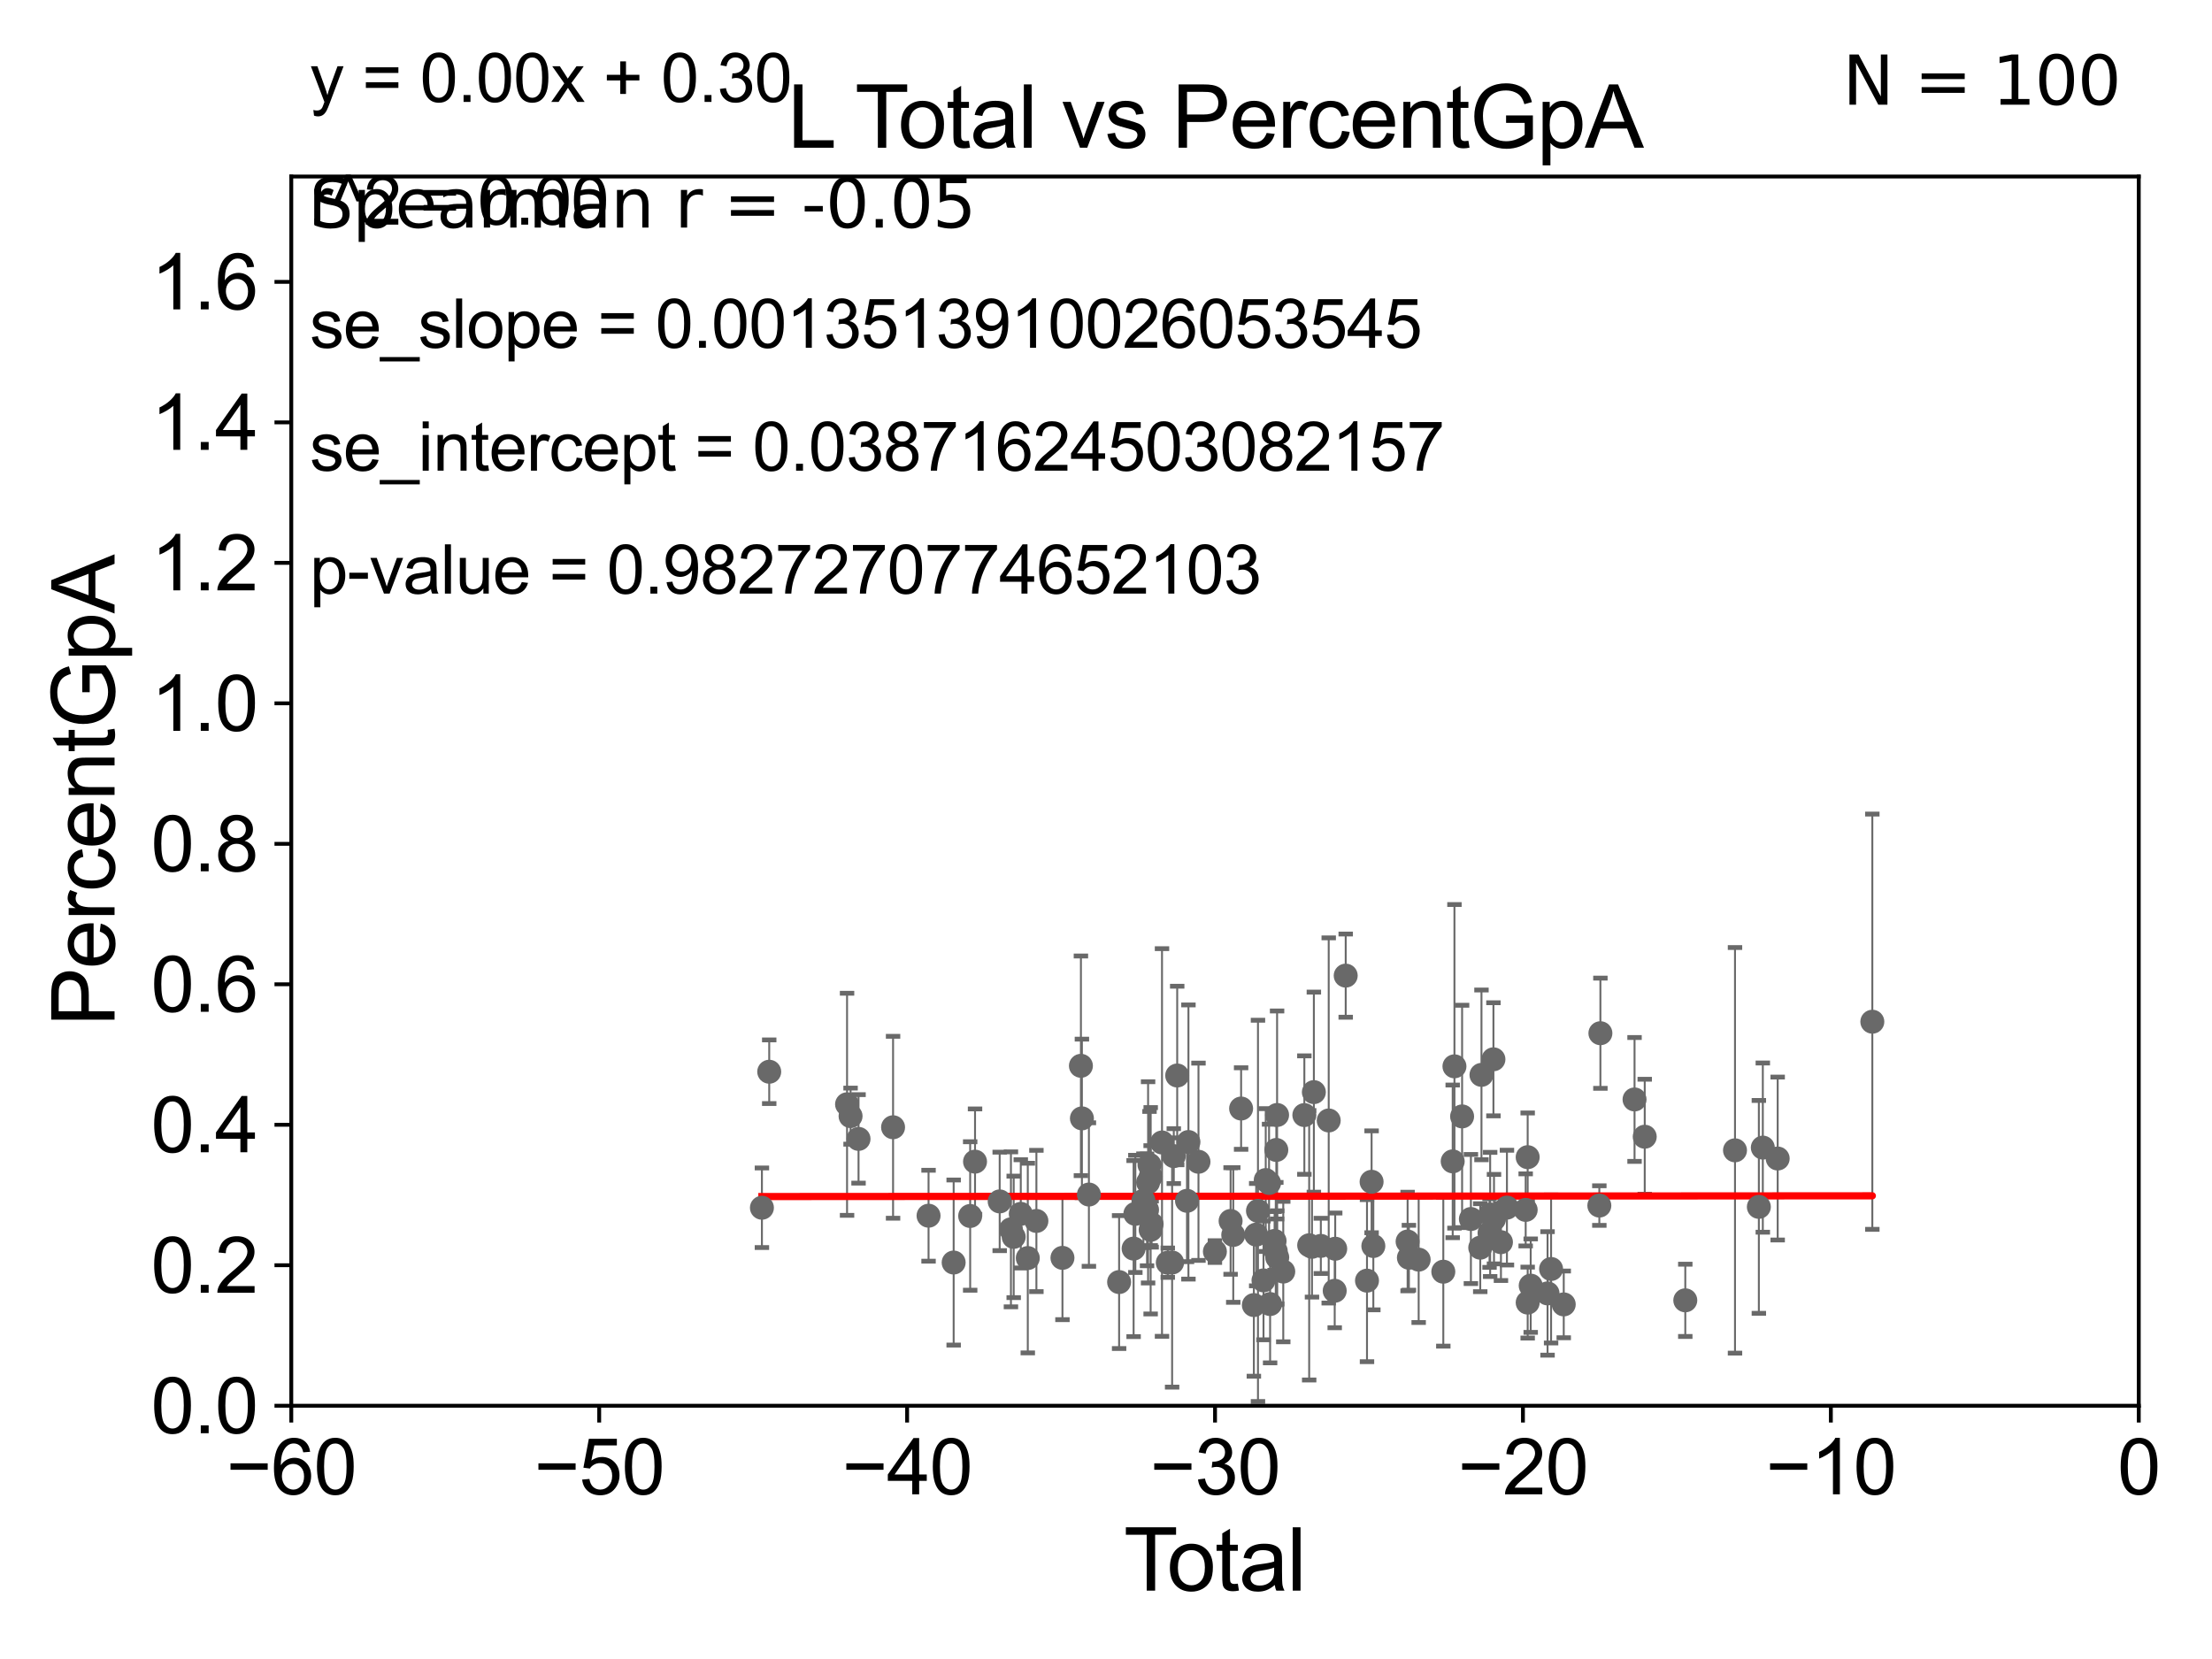 <?xml version="1.0" encoding="utf-8" standalone="no"?>
<!DOCTYPE svg PUBLIC "-//W3C//DTD SVG 1.1//EN"
  "http://www.w3.org/Graphics/SVG/1.1/DTD/svg11.dtd">
<svg xmlns:xlink="http://www.w3.org/1999/xlink" width="460.8pt" height="345.6pt" viewBox="0 0 460.8 345.6" xmlns="http://www.w3.org/2000/svg" version="1.1">
 <defs>
  <style type="text/css">*{stroke-linejoin: round; stroke-linecap: butt}</style>
 </defs>
 <g id="figure_1">
  <g id="patch_1">
   <path d="M 0 345.6 
L 460.8 345.6 
L 460.8 0 
L 0 0 
z
" style="fill: #ffffff"/>
  </g>
  <g id="axes_1">
   <g id="patch_2">
    <path d="M 60.68 292.84 
L 445.545 292.84 
L 445.545 36.775 
L 60.68 36.775 
z
" style="fill: #ffffff"/>
   </g>
   <g id="PathCollection_1">
    <defs>
     <path id="m3e68d615d3" d="M 0 1.118 
C 0.297 1.118 0.581 1 0.791 0.791 
C 1 0.581 1.118 0.297 1.118 0 
C 1.118 -0.297 1 -0.581 0.791 -0.791 
C 0.581 -1 0.297 -1.118 0 -1.118 
C -0.297 -1.118 -0.581 -1 -0.791 -0.791 
C -1 -0.581 -1.118 -0.297 -1.118 0 
C -1.118 0.297 -1 0.581 -0.791 0.791 
C -0.581 1 -0.297 1.118 0 1.118 
z
" style="stroke: #696969"/>
    </defs>
    <g clip-path="url(#pd4b7b8c86b)">
     <use xlink:href="#m3e68d615d3" x="158.722" y="251.594" style="fill: #696969; stroke: #696969"/>
     <use xlink:href="#m3e68d615d3" x="322.384" y="269.441" style="fill: #696969; stroke: #696969"/>
     <use xlink:href="#m3e68d615d3" x="300.668" y="264.918" style="fill: #696969; stroke: #696969"/>
     <use xlink:href="#m3e68d615d3" x="210.596" y="256.094" style="fill: #696969; stroke: #696969"/>
     <use xlink:href="#m3e68d615d3" x="211.172" y="257.665" style="fill: #696969; stroke: #696969"/>
     <use xlink:href="#m3e68d615d3" x="212.648" y="252.869" style="fill: #696969; stroke: #696969"/>
     <use xlink:href="#m3e68d615d3" x="178.849" y="237.253" style="fill: #696969; stroke: #696969"/>
     <use xlink:href="#m3e68d615d3" x="177.19" y="232.508" style="fill: #696969; stroke: #696969"/>
     <use xlink:href="#m3e68d615d3" x="295.535" y="262.405" style="fill: #696969; stroke: #696969"/>
     <use xlink:href="#m3e68d615d3" x="176.457" y="230.042" style="fill: #696969; stroke: #696969"/>
     <use xlink:href="#m3e68d615d3" x="325.755" y="271.729" style="fill: #696969; stroke: #696969"/>
     <use xlink:href="#m3e68d615d3" x="361.433" y="239.633" style="fill: #696969; stroke: #696969"/>
     <use xlink:href="#m3e68d615d3" x="293.501" y="262.01" style="fill: #696969; stroke: #696969"/>
     <use xlink:href="#m3e68d615d3" x="293.23" y="258.632" style="fill: #696969; stroke: #696969"/>
     <use xlink:href="#m3e68d615d3" x="215.901" y="254.347" style="fill: #696969; stroke: #696969"/>
     <use xlink:href="#m3e68d615d3" x="366.403" y="251.415" style="fill: #696969; stroke: #696969"/>
     <use xlink:href="#m3e68d615d3" x="367.227" y="239.066" style="fill: #696969; stroke: #696969"/>
     <use xlink:href="#m3e68d615d3" x="333.393" y="215.238" style="fill: #696969; stroke: #696969"/>
     <use xlink:href="#m3e68d615d3" x="323.12" y="264.352" style="fill: #696969; stroke: #696969"/>
     <use xlink:href="#m3e68d615d3" x="340.506" y="229.035" style="fill: #696969; stroke: #696969"/>
     <use xlink:href="#m3e68d615d3" x="198.665" y="263.007" style="fill: #696969; stroke: #696969"/>
     <use xlink:href="#m3e68d615d3" x="302.624" y="241.934" style="fill: #696969; stroke: #696969"/>
     <use xlink:href="#m3e68d615d3" x="313.923" y="251.568" style="fill: #696969; stroke: #696969"/>
     <use xlink:href="#m3e68d615d3" x="312.675" y="258.768" style="fill: #696969; stroke: #696969"/>
     <use xlink:href="#m3e68d615d3" x="193.435" y="253.254" style="fill: #696969; stroke: #696969"/>
     <use xlink:href="#m3e68d615d3" x="351.077" y="270.882" style="fill: #696969; stroke: #696969"/>
     <use xlink:href="#m3e68d615d3" x="311.227" y="253.967" style="fill: #696969; stroke: #696969"/>
     <use xlink:href="#m3e68d615d3" x="311.11" y="220.673" style="fill: #696969; stroke: #696969"/>
     <use xlink:href="#m3e68d615d3" x="342.627" y="236.801" style="fill: #696969; stroke: #696969"/>
     <use xlink:href="#m3e68d615d3" x="310.427" y="252.991" style="fill: #696969; stroke: #696969"/>
     <use xlink:href="#m3e68d615d3" x="310.299" y="256.866" style="fill: #696969; stroke: #696969"/>
     <use xlink:href="#m3e68d615d3" x="202.106" y="253.312" style="fill: #696969; stroke: #696969"/>
     <use xlink:href="#m3e68d615d3" x="208.253" y="250.274" style="fill: #696969; stroke: #696969"/>
     <use xlink:href="#m3e68d615d3" x="308.618" y="223.915" style="fill: #696969; stroke: #696969"/>
     <use xlink:href="#m3e68d615d3" x="317.828" y="252.045" style="fill: #696969; stroke: #696969"/>
     <use xlink:href="#m3e68d615d3" x="318.243" y="241.061" style="fill: #696969; stroke: #696969"/>
     <use xlink:href="#m3e68d615d3" x="203.118" y="241.991" style="fill: #696969; stroke: #696969"/>
     <use xlink:href="#m3e68d615d3" x="318.244" y="271.352" style="fill: #696969; stroke: #696969"/>
     <use xlink:href="#m3e68d615d3" x="306.415" y="253.941" style="fill: #696969; stroke: #696969"/>
     <use xlink:href="#m3e68d615d3" x="318.873" y="267.823" style="fill: #696969; stroke: #696969"/>
     <use xlink:href="#m3e68d615d3" x="304.582" y="232.572" style="fill: #696969; stroke: #696969"/>
     <use xlink:href="#m3e68d615d3" x="160.243" y="223.262" style="fill: #696969; stroke: #696969"/>
     <use xlink:href="#m3e68d615d3" x="302.988" y="222.136" style="fill: #696969; stroke: #696969"/>
     <use xlink:href="#m3e68d615d3" x="186.042" y="234.829" style="fill: #696969; stroke: #696969"/>
     <use xlink:href="#m3e68d615d3" x="308.362" y="259.913" style="fill: #696969; stroke: #696969"/>
     <use xlink:href="#m3e68d615d3" x="243.27" y="263.043" style="fill: #696969; stroke: #696969"/>
     <use xlink:href="#m3e68d615d3" x="214.108" y="262.075" style="fill: #696969; stroke: #696969"/>
     <use xlink:href="#m3e68d615d3" x="286.092" y="259.567" style="fill: #696969; stroke: #696969"/>
     <use xlink:href="#m3e68d615d3" x="239.463" y="242.651" style="fill: #696969; stroke: #696969"/>
     <use xlink:href="#m3e68d615d3" x="239.168" y="246.304" style="fill: #696969; stroke: #696969"/>
     <use xlink:href="#m3e68d615d3" x="264.369" y="246.435" style="fill: #696969; stroke: #696969"/>
     <use xlink:href="#m3e68d615d3" x="264.588" y="271.66" style="fill: #696969; stroke: #696969"/>
     <use xlink:href="#m3e68d615d3" x="238.95" y="252.041" style="fill: #696969; stroke: #696969"/>
     <use xlink:href="#m3e68d615d3" x="265.519" y="258.511" style="fill: #696969; stroke: #696969"/>
     <use xlink:href="#m3e68d615d3" x="265.764" y="260.63" style="fill: #696969; stroke: #696969"/>
     <use xlink:href="#m3e68d615d3" x="263.676" y="245.828" style="fill: #696969; stroke: #696969"/>
     <use xlink:href="#m3e68d615d3" x="265.879" y="239.556" style="fill: #696969; stroke: #696969"/>
     <use xlink:href="#m3e68d615d3" x="266.071" y="261.941" style="fill: #696969; stroke: #696969"/>
     <use xlink:href="#m3e68d615d3" x="238.198" y="250.132" style="fill: #696969; stroke: #696969"/>
     <use xlink:href="#m3e68d615d3" x="236.515" y="252.871" style="fill: #696969; stroke: #696969"/>
     <use xlink:href="#m3e68d615d3" x="267.327" y="264.89" style="fill: #696969; stroke: #696969"/>
     <use xlink:href="#m3e68d615d3" x="236.152" y="260.105" style="fill: #696969; stroke: #696969"/>
     <use xlink:href="#m3e68d615d3" x="271.72" y="232.291" style="fill: #696969; stroke: #696969"/>
     <use xlink:href="#m3e68d615d3" x="233.131" y="267.078" style="fill: #696969; stroke: #696969"/>
     <use xlink:href="#m3e68d615d3" x="266.041" y="232.272" style="fill: #696969; stroke: #696969"/>
     <use xlink:href="#m3e68d615d3" x="272.725" y="259.41" style="fill: #696969; stroke: #696969"/>
     <use xlink:href="#m3e68d615d3" x="263.211" y="266.729" style="fill: #696969; stroke: #696969"/>
     <use xlink:href="#m3e68d615d3" x="262.059" y="252.247" style="fill: #696969; stroke: #696969"/>
     <use xlink:href="#m3e68d615d3" x="244.174" y="263.003" style="fill: #696969; stroke: #696969"/>
     <use xlink:href="#m3e68d615d3" x="244.52" y="240.841" style="fill: #696969; stroke: #696969"/>
     <use xlink:href="#m3e68d615d3" x="245.233" y="224.046" style="fill: #696969; stroke: #696969"/>
     <use xlink:href="#m3e68d615d3" x="247.274" y="250.151" style="fill: #696969; stroke: #696969"/>
     <use xlink:href="#m3e68d615d3" x="247.574" y="237.902" style="fill: #696969; stroke: #696969"/>
     <use xlink:href="#m3e68d615d3" x="249.666" y="242.017" style="fill: #696969; stroke: #696969"/>
     <use xlink:href="#m3e68d615d3" x="390.041" y="212.841" style="fill: #696969; stroke: #696969"/>
     <use xlink:href="#m3e68d615d3" x="239.7" y="256.194" style="fill: #696969; stroke: #696969"/>
     <use xlink:href="#m3e68d615d3" x="253.085" y="260.73" style="fill: #696969; stroke: #696969"/>
     <use xlink:href="#m3e68d615d3" x="239.906" y="255" style="fill: #696969; stroke: #696969"/>
     <use xlink:href="#m3e68d615d3" x="256.356" y="254.352" style="fill: #696969; stroke: #696969"/>
     <use xlink:href="#m3e68d615d3" x="256.909" y="257.264" style="fill: #696969; stroke: #696969"/>
     <use xlink:href="#m3e68d615d3" x="258.546" y="230.927" style="fill: #696969; stroke: #696969"/>
     <use xlink:href="#m3e68d615d3" x="239.712" y="245.109" style="fill: #696969; stroke: #696969"/>
     <use xlink:href="#m3e68d615d3" x="261.202" y="271.869" style="fill: #696969; stroke: #696969"/>
     <use xlink:href="#m3e68d615d3" x="261.687" y="257.195" style="fill: #696969; stroke: #696969"/>
     <use xlink:href="#m3e68d615d3" x="242.067" y="237.999" style="fill: #696969; stroke: #696969"/>
     <use xlink:href="#m3e68d615d3" x="273.312" y="259.734" style="fill: #696969; stroke: #696969"/>
     <use xlink:href="#m3e68d615d3" x="333.171" y="251.144" style="fill: #696969; stroke: #696969"/>
     <use xlink:href="#m3e68d615d3" x="284.77" y="266.783" style="fill: #696969; stroke: #696969"/>
     <use xlink:href="#m3e68d615d3" x="225.383" y="232.979" style="fill: #696969; stroke: #696969"/>
     <use xlink:href="#m3e68d615d3" x="278.045" y="268.894" style="fill: #696969; stroke: #696969"/>
     <use xlink:href="#m3e68d615d3" x="276.796" y="233.413" style="fill: #696969; stroke: #696969"/>
     <use xlink:href="#m3e68d615d3" x="285.729" y="246.186" style="fill: #696969; stroke: #696969"/>
     <use xlink:href="#m3e68d615d3" x="275.156" y="259.543" style="fill: #696969; stroke: #696969"/>
     <use xlink:href="#m3e68d615d3" x="280.335" y="203.239" style="fill: #696969; stroke: #696969"/>
     <use xlink:href="#m3e68d615d3" x="226.838" y="248.845" style="fill: #696969; stroke: #696969"/>
     <use xlink:href="#m3e68d615d3" x="278.15" y="260.133" style="fill: #696969; stroke: #696969"/>
     <use xlink:href="#m3e68d615d3" x="225.175" y="222.029" style="fill: #696969; stroke: #696969"/>
     <use xlink:href="#m3e68d615d3" x="221.329" y="262.035" style="fill: #696969; stroke: #696969"/>
     <use xlink:href="#m3e68d615d3" x="273.702" y="227.51" style="fill: #696969; stroke: #696969"/>
     <use xlink:href="#m3e68d615d3" x="370.325" y="241.343" style="fill: #696969; stroke: #696969"/>
    </g>
   </g>
   <g id="matplotlib.axis_1">
    <g id="xtick_1">
     <g id="line2d_1">
      <defs>
       <path id="m03c4de3a0c" d="M 0 0 
L 0 3.5 
" style="stroke: #000000; stroke-width: 0.8"/>
      </defs>
      <g>
       <use xlink:href="#m03c4de3a0c" x="60.68" y="292.84" style="stroke: #000000; stroke-width: 0.8"/>
      </g>
     </g>
     <g id="text_1">
      <!-- −60 -->
      <g transform="translate(47.11 311.293)scale(0.16 -0.16)">
       <defs>
        <path id="ArialMT-2212" d="M 3381 1997 
L 356 1997 
L 356 2522 
L 3381 2522 
L 3381 1997 
z
" transform="scale(0.016)"/>
        <path id="ArialMT-36" d="M 3184 3459 
L 2625 3416 
Q 2550 3747 2413 3897 
Q 2184 4138 1850 4138 
Q 1581 4138 1378 3988 
Q 1113 3794 959 3422 
Q 806 3050 800 2363 
Q 1003 2672 1297 2822 
Q 1591 2972 1913 2972 
Q 2475 2972 2870 2558 
Q 3266 2144 3266 1488 
Q 3266 1056 3080 686 
Q 2894 316 2569 119 
Q 2244 -78 1831 -78 
Q 1128 -78 684 439 
Q 241 956 241 2144 
Q 241 3472 731 4075 
Q 1159 4600 1884 4600 
Q 2425 4600 2770 4297 
Q 3116 3994 3184 3459 
z
M 888 1484 
Q 888 1194 1011 928 
Q 1134 663 1356 523 
Q 1578 384 1822 384 
Q 2178 384 2434 671 
Q 2691 959 2691 1453 
Q 2691 1928 2437 2201 
Q 2184 2475 1800 2475 
Q 1419 2475 1153 2201 
Q 888 1928 888 1484 
z
" transform="scale(0.016)"/>
        <path id="ArialMT-30" d="M 266 2259 
Q 266 3072 433 3567 
Q 600 4063 929 4331 
Q 1259 4600 1759 4600 
Q 2128 4600 2406 4451 
Q 2684 4303 2865 4023 
Q 3047 3744 3150 3342 
Q 3253 2941 3253 2259 
Q 3253 1453 3087 958 
Q 2922 463 2592 192 
Q 2263 -78 1759 -78 
Q 1097 -78 719 397 
Q 266 969 266 2259 
z
M 844 2259 
Q 844 1131 1108 757 
Q 1372 384 1759 384 
Q 2147 384 2411 759 
Q 2675 1134 2675 2259 
Q 2675 3391 2411 3762 
Q 2147 4134 1753 4134 
Q 1366 4134 1134 3806 
Q 844 3388 844 2259 
z
" transform="scale(0.016)"/>
       </defs>
       <use xlink:href="#ArialMT-2212"/>
       <use xlink:href="#ArialMT-36" x="58.398"/>
       <use xlink:href="#ArialMT-30" x="114.014"/>
      </g>
     </g>
    </g>
    <g id="xtick_2">
     <g id="line2d_2">
      <g>
       <use xlink:href="#m03c4de3a0c" x="124.824" y="292.84" style="stroke: #000000; stroke-width: 0.8"/>
      </g>
     </g>
     <g id="text_2">
      <!-- −50 -->
      <g transform="translate(111.254 311.293)scale(0.16 -0.16)">
       <defs>
        <path id="ArialMT-35" d="M 266 1200 
L 856 1250 
Q 922 819 1161 601 
Q 1400 384 1738 384 
Q 2144 384 2425 690 
Q 2706 997 2706 1503 
Q 2706 1984 2436 2262 
Q 2166 2541 1728 2541 
Q 1456 2541 1237 2417 
Q 1019 2294 894 2097 
L 366 2166 
L 809 4519 
L 3088 4519 
L 3088 3981 
L 1259 3981 
L 1013 2750 
Q 1425 3038 1878 3038 
Q 2478 3038 2890 2622 
Q 3303 2206 3303 1553 
Q 3303 931 2941 478 
Q 2500 -78 1738 -78 
Q 1113 -78 717 272 
Q 322 622 266 1200 
z
" transform="scale(0.016)"/>
       </defs>
       <use xlink:href="#ArialMT-2212"/>
       <use xlink:href="#ArialMT-35" x="58.398"/>
       <use xlink:href="#ArialMT-30" x="114.014"/>
      </g>
     </g>
    </g>
    <g id="xtick_3">
     <g id="line2d_3">
      <g>
       <use xlink:href="#m03c4de3a0c" x="188.968" y="292.84" style="stroke: #000000; stroke-width: 0.8"/>
      </g>
     </g>
     <g id="text_3">
      <!-- −40 -->
      <g transform="translate(175.398 311.293)scale(0.16 -0.16)">
       <defs>
        <path id="ArialMT-34" d="M 2069 0 
L 2069 1097 
L 81 1097 
L 81 1613 
L 2172 4581 
L 2631 4581 
L 2631 1613 
L 3250 1613 
L 3250 1097 
L 2631 1097 
L 2631 0 
L 2069 0 
z
M 2069 1613 
L 2069 3678 
L 634 1613 
L 2069 1613 
z
" transform="scale(0.016)"/>
       </defs>
       <use xlink:href="#ArialMT-2212"/>
       <use xlink:href="#ArialMT-34" x="58.398"/>
       <use xlink:href="#ArialMT-30" x="114.014"/>
      </g>
     </g>
    </g>
    <g id="xtick_4">
     <g id="line2d_4">
      <g>
       <use xlink:href="#m03c4de3a0c" x="253.113" y="292.84" style="stroke: #000000; stroke-width: 0.8"/>
      </g>
     </g>
     <g id="text_4">
      <!-- −30 -->
      <g transform="translate(239.542 311.293)scale(0.16 -0.16)">
       <defs>
        <path id="ArialMT-33" d="M 269 1209 
L 831 1284 
Q 928 806 1161 595 
Q 1394 384 1728 384 
Q 2125 384 2398 659 
Q 2672 934 2672 1341 
Q 2672 1728 2419 1979 
Q 2166 2231 1775 2231 
Q 1616 2231 1378 2169 
L 1441 2663 
Q 1497 2656 1531 2656 
Q 1891 2656 2178 2843 
Q 2466 3031 2466 3422 
Q 2466 3731 2256 3934 
Q 2047 4138 1716 4138 
Q 1388 4138 1169 3931 
Q 950 3725 888 3313 
L 325 3413 
Q 428 3978 793 4289 
Q 1159 4600 1703 4600 
Q 2078 4600 2393 4439 
Q 2709 4278 2876 4000 
Q 3044 3722 3044 3409 
Q 3044 3113 2884 2869 
Q 2725 2625 2413 2481 
Q 2819 2388 3044 2092 
Q 3269 1797 3269 1353 
Q 3269 753 2831 336 
Q 2394 -81 1725 -81 
Q 1122 -81 723 278 
Q 325 638 269 1209 
z
" transform="scale(0.016)"/>
       </defs>
       <use xlink:href="#ArialMT-2212"/>
       <use xlink:href="#ArialMT-33" x="58.398"/>
       <use xlink:href="#ArialMT-30" x="114.014"/>
      </g>
     </g>
    </g>
    <g id="xtick_5">
     <g id="line2d_5">
      <g>
       <use xlink:href="#m03c4de3a0c" x="317.257" y="292.84" style="stroke: #000000; stroke-width: 0.8"/>
      </g>
     </g>
     <g id="text_5">
      <!-- −20 -->
      <g transform="translate(303.687 311.293)scale(0.16 -0.16)">
       <defs>
        <path id="ArialMT-32" d="M 3222 541 
L 3222 0 
L 194 0 
Q 188 203 259 391 
Q 375 700 629 1000 
Q 884 1300 1366 1694 
Q 2113 2306 2375 2664 
Q 2638 3022 2638 3341 
Q 2638 3675 2398 3904 
Q 2159 4134 1775 4134 
Q 1369 4134 1125 3890 
Q 881 3647 878 3216 
L 300 3275 
Q 359 3922 746 4261 
Q 1134 4600 1788 4600 
Q 2447 4600 2831 4234 
Q 3216 3869 3216 3328 
Q 3216 3053 3103 2787 
Q 2991 2522 2730 2228 
Q 2469 1934 1863 1422 
Q 1356 997 1212 845 
Q 1069 694 975 541 
L 3222 541 
z
" transform="scale(0.016)"/>
       </defs>
       <use xlink:href="#ArialMT-2212"/>
       <use xlink:href="#ArialMT-32" x="58.398"/>
       <use xlink:href="#ArialMT-30" x="114.014"/>
      </g>
     </g>
    </g>
    <g id="xtick_6">
     <g id="line2d_6">
      <g>
       <use xlink:href="#m03c4de3a0c" x="381.401" y="292.84" style="stroke: #000000; stroke-width: 0.8"/>
      </g>
     </g>
     <g id="text_6">
      <!-- −10 -->
      <g transform="translate(367.831 311.293)scale(0.16 -0.16)">
       <defs>
        <path id="ArialMT-31" d="M 2384 0 
L 1822 0 
L 1822 3584 
Q 1619 3391 1289 3197 
Q 959 3003 697 2906 
L 697 3450 
Q 1169 3672 1522 3987 
Q 1875 4303 2022 4600 
L 2384 4600 
L 2384 0 
z
" transform="scale(0.016)"/>
       </defs>
       <use xlink:href="#ArialMT-2212"/>
       <use xlink:href="#ArialMT-31" x="58.398"/>
       <use xlink:href="#ArialMT-30" x="114.014"/>
      </g>
     </g>
    </g>
    <g id="xtick_7">
     <g id="line2d_7">
      <g>
       <use xlink:href="#m03c4de3a0c" x="445.545" y="292.84" style="stroke: #000000; stroke-width: 0.8"/>
      </g>
     </g>
     <g id="text_7">
      <!-- 0 -->
      <g transform="translate(441.096 311.293)scale(0.16 -0.16)">
       <use xlink:href="#ArialMT-30"/>
      </g>
     </g>
    </g>
    <g id="text_8">
     <!-- Total -->
     <g transform="translate(234.107 331.357)scale(0.18 -0.18)">
      <defs>
       <path id="ArialMT-54" d="M 1659 0 
L 1659 4041 
L 150 4041 
L 150 4581 
L 3781 4581 
L 3781 4041 
L 2266 4041 
L 2266 0 
L 1659 0 
z
" transform="scale(0.016)"/>
       <path id="ArialMT-6f" d="M 213 1659 
Q 213 2581 725 3025 
Q 1153 3394 1769 3394 
Q 2453 3394 2887 2945 
Q 3322 2497 3322 1706 
Q 3322 1066 3130 698 
Q 2938 331 2570 128 
Q 2203 -75 1769 -75 
Q 1072 -75 642 372 
Q 213 819 213 1659 
z
M 791 1659 
Q 791 1022 1069 705 
Q 1347 388 1769 388 
Q 2188 388 2466 706 
Q 2744 1025 2744 1678 
Q 2744 2294 2464 2611 
Q 2184 2928 1769 2928 
Q 1347 2928 1069 2612 
Q 791 2297 791 1659 
z
" transform="scale(0.016)"/>
       <path id="ArialMT-74" d="M 1650 503 
L 1731 6 
Q 1494 -44 1306 -44 
Q 1000 -44 831 53 
Q 663 150 594 308 
Q 525 466 525 972 
L 525 2881 
L 113 2881 
L 113 3319 
L 525 3319 
L 525 4141 
L 1084 4478 
L 1084 3319 
L 1650 3319 
L 1650 2881 
L 1084 2881 
L 1084 941 
Q 1084 700 1114 631 
Q 1144 563 1211 522 
Q 1278 481 1403 481 
Q 1497 481 1650 503 
z
" transform="scale(0.016)"/>
       <path id="ArialMT-61" d="M 2588 409 
Q 2275 144 1986 34 
Q 1697 -75 1366 -75 
Q 819 -75 525 192 
Q 231 459 231 875 
Q 231 1119 342 1320 
Q 453 1522 633 1644 
Q 813 1766 1038 1828 
Q 1203 1872 1538 1913 
Q 2219 1994 2541 2106 
Q 2544 2222 2544 2253 
Q 2544 2597 2384 2738 
Q 2169 2928 1744 2928 
Q 1347 2928 1158 2789 
Q 969 2650 878 2297 
L 328 2372 
Q 403 2725 575 2942 
Q 747 3159 1072 3276 
Q 1397 3394 1825 3394 
Q 2250 3394 2515 3294 
Q 2781 3194 2906 3042 
Q 3031 2891 3081 2659 
Q 3109 2516 3109 2141 
L 3109 1391 
Q 3109 606 3145 398 
Q 3181 191 3288 0 
L 2700 0 
Q 2613 175 2588 409 
z
M 2541 1666 
Q 2234 1541 1622 1453 
Q 1275 1403 1131 1340 
Q 988 1278 909 1158 
Q 831 1038 831 891 
Q 831 666 1001 516 
Q 1172 366 1500 366 
Q 1825 366 2078 508 
Q 2331 650 2450 897 
Q 2541 1088 2541 1459 
L 2541 1666 
z
" transform="scale(0.016)"/>
       <path id="ArialMT-6c" d="M 409 0 
L 409 4581 
L 972 4581 
L 972 0 
L 409 0 
z
" transform="scale(0.016)"/>
      </defs>
      <use xlink:href="#ArialMT-54"/>
      <use xlink:href="#ArialMT-6f" x="49.959"/>
      <use xlink:href="#ArialMT-74" x="105.574"/>
      <use xlink:href="#ArialMT-61" x="133.357"/>
      <use xlink:href="#ArialMT-6c" x="188.973"/>
     </g>
    </g>
   </g>
   <g id="matplotlib.axis_2">
    <g id="ytick_1">
     <g id="line2d_8">
      <defs>
       <path id="mfa208cade7" d="M 0 0 
L -3.5 0 
" style="stroke: #000000; stroke-width: 0.8"/>
      </defs>
      <g>
       <use xlink:href="#mfa208cade7" x="60.68" y="292.84" style="stroke: #000000; stroke-width: 0.8"/>
      </g>
     </g>
     <g id="text_9">
      <!-- 0.0 -->
      <g transform="translate(31.44 298.566)scale(0.16 -0.16)">
       <defs>
        <path id="ArialMT-2e" d="M 581 0 
L 581 641 
L 1222 641 
L 1222 0 
L 581 0 
z
" transform="scale(0.016)"/>
       </defs>
       <use xlink:href="#ArialMT-30"/>
       <use xlink:href="#ArialMT-2e" x="55.615"/>
       <use xlink:href="#ArialMT-30" x="83.398"/>
      </g>
     </g>
    </g>
    <g id="ytick_2">
     <g id="line2d_9">
      <g>
       <use xlink:href="#mfa208cade7" x="60.68" y="263.575" style="stroke: #000000; stroke-width: 0.8"/>
      </g>
     </g>
     <g id="text_10">
      <!-- 0.2 -->
      <g transform="translate(31.44 269.302)scale(0.16 -0.16)">
       <use xlink:href="#ArialMT-30"/>
       <use xlink:href="#ArialMT-2e" x="55.615"/>
       <use xlink:href="#ArialMT-32" x="83.398"/>
      </g>
     </g>
    </g>
    <g id="ytick_3">
     <g id="line2d_10">
      <g>
       <use xlink:href="#mfa208cade7" x="60.68" y="234.311" style="stroke: #000000; stroke-width: 0.8"/>
      </g>
     </g>
     <g id="text_11">
      <!-- 0.4 -->
      <g transform="translate(31.44 240.037)scale(0.16 -0.16)">
       <use xlink:href="#ArialMT-30"/>
       <use xlink:href="#ArialMT-2e" x="55.615"/>
       <use xlink:href="#ArialMT-34" x="83.398"/>
      </g>
     </g>
    </g>
    <g id="ytick_4">
     <g id="line2d_11">
      <g>
       <use xlink:href="#mfa208cade7" x="60.68" y="205.046" style="stroke: #000000; stroke-width: 0.8"/>
      </g>
     </g>
     <g id="text_12">
      <!-- 0.6 -->
      <g transform="translate(31.44 210.772)scale(0.16 -0.16)">
       <use xlink:href="#ArialMT-30"/>
       <use xlink:href="#ArialMT-2e" x="55.615"/>
       <use xlink:href="#ArialMT-36" x="83.398"/>
      </g>
     </g>
    </g>
    <g id="ytick_5">
     <g id="line2d_12">
      <g>
       <use xlink:href="#mfa208cade7" x="60.68" y="175.782" style="stroke: #000000; stroke-width: 0.8"/>
      </g>
     </g>
     <g id="text_13">
      <!-- 0.8 -->
      <g transform="translate(31.44 181.508)scale(0.16 -0.16)">
       <defs>
        <path id="ArialMT-38" d="M 1131 2484 
Q 781 2613 612 2850 
Q 444 3088 444 3419 
Q 444 3919 803 4259 
Q 1163 4600 1759 4600 
Q 2359 4600 2725 4251 
Q 3091 3903 3091 3403 
Q 3091 3084 2923 2848 
Q 2756 2613 2416 2484 
Q 2838 2347 3058 2040 
Q 3278 1734 3278 1309 
Q 3278 722 2862 322 
Q 2447 -78 1769 -78 
Q 1091 -78 675 323 
Q 259 725 259 1325 
Q 259 1772 486 2073 
Q 713 2375 1131 2484 
z
M 1019 3438 
Q 1019 3113 1228 2906 
Q 1438 2700 1772 2700 
Q 2097 2700 2305 2904 
Q 2513 3109 2513 3406 
Q 2513 3716 2298 3927 
Q 2084 4138 1766 4138 
Q 1444 4138 1231 3931 
Q 1019 3725 1019 3438 
z
M 838 1322 
Q 838 1081 952 856 
Q 1066 631 1291 507 
Q 1516 384 1775 384 
Q 2178 384 2440 643 
Q 2703 903 2703 1303 
Q 2703 1709 2433 1975 
Q 2163 2241 1756 2241 
Q 1359 2241 1098 1978 
Q 838 1716 838 1322 
z
" transform="scale(0.016)"/>
       </defs>
       <use xlink:href="#ArialMT-30"/>
       <use xlink:href="#ArialMT-2e" x="55.615"/>
       <use xlink:href="#ArialMT-38" x="83.398"/>
      </g>
     </g>
    </g>
    <g id="ytick_6">
     <g id="line2d_13">
      <g>
       <use xlink:href="#mfa208cade7" x="60.68" y="146.517" style="stroke: #000000; stroke-width: 0.8"/>
      </g>
     </g>
     <g id="text_14">
      <!-- 1.0 -->
      <g transform="translate(31.44 152.243)scale(0.16 -0.16)">
       <use xlink:href="#ArialMT-31"/>
       <use xlink:href="#ArialMT-2e" x="55.615"/>
       <use xlink:href="#ArialMT-30" x="83.398"/>
      </g>
     </g>
    </g>
    <g id="ytick_7">
     <g id="line2d_14">
      <g>
       <use xlink:href="#mfa208cade7" x="60.68" y="117.252" style="stroke: #000000; stroke-width: 0.8"/>
      </g>
     </g>
     <g id="text_15">
      <!-- 1.2 -->
      <g transform="translate(31.44 122.979)scale(0.16 -0.16)">
       <use xlink:href="#ArialMT-31"/>
       <use xlink:href="#ArialMT-2e" x="55.615"/>
       <use xlink:href="#ArialMT-32" x="83.398"/>
      </g>
     </g>
    </g>
    <g id="ytick_8">
     <g id="line2d_15">
      <g>
       <use xlink:href="#mfa208cade7" x="60.68" y="87.988" style="stroke: #000000; stroke-width: 0.8"/>
      </g>
     </g>
     <g id="text_16">
      <!-- 1.4 -->
      <g transform="translate(31.44 93.714)scale(0.16 -0.16)">
       <use xlink:href="#ArialMT-31"/>
       <use xlink:href="#ArialMT-2e" x="55.615"/>
       <use xlink:href="#ArialMT-34" x="83.398"/>
      </g>
     </g>
    </g>
    <g id="ytick_9">
     <g id="line2d_16">
      <g>
       <use xlink:href="#mfa208cade7" x="60.68" y="58.723" style="stroke: #000000; stroke-width: 0.8"/>
      </g>
     </g>
     <g id="text_17">
      <!-- 1.6 -->
      <g transform="translate(31.44 64.45)scale(0.16 -0.16)">
       <use xlink:href="#ArialMT-31"/>
       <use xlink:href="#ArialMT-2e" x="55.615"/>
       <use xlink:href="#ArialMT-36" x="83.398"/>
      </g>
     </g>
    </g>
    <g id="text_18">
     <!-- PercentGpA -->
     <g transform="translate(23.863 213.831)rotate(-90)scale(0.18 -0.18)">
      <defs>
       <path id="ArialMT-50" d="M 494 0 
L 494 4581 
L 2222 4581 
Q 2678 4581 2919 4538 
Q 3256 4481 3484 4323 
Q 3713 4166 3852 3881 
Q 3991 3597 3991 3256 
Q 3991 2672 3619 2267 
Q 3247 1863 2275 1863 
L 1100 1863 
L 1100 0 
L 494 0 
z
M 1100 2403 
L 2284 2403 
Q 2872 2403 3119 2622 
Q 3366 2841 3366 3238 
Q 3366 3525 3220 3729 
Q 3075 3934 2838 4000 
Q 2684 4041 2272 4041 
L 1100 4041 
L 1100 2403 
z
" transform="scale(0.016)"/>
       <path id="ArialMT-65" d="M 2694 1069 
L 3275 997 
Q 3138 488 2766 206 
Q 2394 -75 1816 -75 
Q 1088 -75 661 373 
Q 234 822 234 1631 
Q 234 2469 665 2931 
Q 1097 3394 1784 3394 
Q 2450 3394 2872 2941 
Q 3294 2488 3294 1666 
Q 3294 1616 3291 1516 
L 816 1516 
Q 847 969 1125 678 
Q 1403 388 1819 388 
Q 2128 388 2347 550 
Q 2566 713 2694 1069 
z
M 847 1978 
L 2700 1978 
Q 2663 2397 2488 2606 
Q 2219 2931 1791 2931 
Q 1403 2931 1139 2672 
Q 875 2413 847 1978 
z
" transform="scale(0.016)"/>
       <path id="ArialMT-72" d="M 416 0 
L 416 3319 
L 922 3319 
L 922 2816 
Q 1116 3169 1280 3281 
Q 1444 3394 1641 3394 
Q 1925 3394 2219 3213 
L 2025 2691 
Q 1819 2813 1613 2813 
Q 1428 2813 1281 2702 
Q 1134 2591 1072 2394 
Q 978 2094 978 1738 
L 978 0 
L 416 0 
z
" transform="scale(0.016)"/>
       <path id="ArialMT-63" d="M 2588 1216 
L 3141 1144 
Q 3050 572 2676 248 
Q 2303 -75 1759 -75 
Q 1078 -75 664 370 
Q 250 816 250 1647 
Q 250 2184 428 2587 
Q 606 2991 970 3192 
Q 1334 3394 1763 3394 
Q 2303 3394 2647 3120 
Q 2991 2847 3088 2344 
L 2541 2259 
Q 2463 2594 2264 2762 
Q 2066 2931 1784 2931 
Q 1359 2931 1093 2626 
Q 828 2322 828 1663 
Q 828 994 1084 691 
Q 1341 388 1753 388 
Q 2084 388 2306 591 
Q 2528 794 2588 1216 
z
" transform="scale(0.016)"/>
       <path id="ArialMT-6e" d="M 422 0 
L 422 3319 
L 928 3319 
L 928 2847 
Q 1294 3394 1984 3394 
Q 2284 3394 2536 3286 
Q 2788 3178 2913 3003 
Q 3038 2828 3088 2588 
Q 3119 2431 3119 2041 
L 3119 0 
L 2556 0 
L 2556 2019 
Q 2556 2363 2490 2533 
Q 2425 2703 2258 2804 
Q 2091 2906 1866 2906 
Q 1506 2906 1245 2678 
Q 984 2450 984 1813 
L 984 0 
L 422 0 
z
" transform="scale(0.016)"/>
       <path id="ArialMT-47" d="M 2638 1797 
L 2638 2334 
L 4578 2338 
L 4578 638 
Q 4131 281 3656 101 
Q 3181 -78 2681 -78 
Q 2006 -78 1454 211 
Q 903 500 622 1047 
Q 341 1594 341 2269 
Q 341 2938 620 3517 
Q 900 4097 1425 4378 
Q 1950 4659 2634 4659 
Q 3131 4659 3532 4498 
Q 3934 4338 4162 4050 
Q 4391 3763 4509 3300 
L 3963 3150 
Q 3859 3500 3706 3700 
Q 3553 3900 3268 4020 
Q 2984 4141 2638 4141 
Q 2222 4141 1919 4014 
Q 1616 3888 1430 3681 
Q 1244 3475 1141 3228 
Q 966 2803 966 2306 
Q 966 1694 1177 1281 
Q 1388 869 1791 669 
Q 2194 469 2647 469 
Q 3041 469 3416 620 
Q 3791 772 3984 944 
L 3984 1797 
L 2638 1797 
z
" transform="scale(0.016)"/>
       <path id="ArialMT-70" d="M 422 -1272 
L 422 3319 
L 934 3319 
L 934 2888 
Q 1116 3141 1344 3267 
Q 1572 3394 1897 3394 
Q 2322 3394 2647 3175 
Q 2972 2956 3137 2557 
Q 3303 2159 3303 1684 
Q 3303 1175 3120 767 
Q 2938 359 2589 142 
Q 2241 -75 1856 -75 
Q 1575 -75 1351 44 
Q 1128 163 984 344 
L 984 -1272 
L 422 -1272 
z
M 931 1641 
Q 931 1000 1190 694 
Q 1450 388 1819 388 
Q 2194 388 2461 705 
Q 2728 1022 2728 1688 
Q 2728 2322 2467 2637 
Q 2206 2953 1844 2953 
Q 1484 2953 1207 2617 
Q 931 2281 931 1641 
z
" transform="scale(0.016)"/>
       <path id="ArialMT-41" d="M -9 0 
L 1750 4581 
L 2403 4581 
L 4278 0 
L 3588 0 
L 3053 1388 
L 1138 1388 
L 634 0 
L -9 0 
z
M 1313 1881 
L 2866 1881 
L 2388 3150 
Q 2169 3728 2063 4100 
Q 1975 3659 1816 3225 
L 1313 1881 
z
" transform="scale(0.016)"/>
      </defs>
      <use xlink:href="#ArialMT-50"/>
      <use xlink:href="#ArialMT-65" x="66.699"/>
      <use xlink:href="#ArialMT-72" x="122.314"/>
      <use xlink:href="#ArialMT-63" x="155.615"/>
      <use xlink:href="#ArialMT-65" x="205.615"/>
      <use xlink:href="#ArialMT-6e" x="261.23"/>
      <use xlink:href="#ArialMT-74" x="316.846"/>
      <use xlink:href="#ArialMT-47" x="344.629"/>
      <use xlink:href="#ArialMT-70" x="422.412"/>
      <use xlink:href="#ArialMT-41" x="478.027"/>
     </g>
    </g>
   </g>
   <g id="LineCollection_1">
    <path d="M 158.722 259.884 
L 158.722 243.305 
" clip-path="url(#pd4b7b8c86b)" style="fill: none; stroke: #696969; stroke-width: 0.4"/>
    <path d="M 322.384 282.303 
L 322.384 256.578 
" clip-path="url(#pd4b7b8c86b)" style="fill: none; stroke: #696969; stroke-width: 0.4"/>
    <path d="M 300.668 280.424 
L 300.668 249.412 
" clip-path="url(#pd4b7b8c86b)" style="fill: none; stroke: #696969; stroke-width: 0.4"/>
    <path d="M 210.596 272.236 
L 210.596 239.952 
" clip-path="url(#pd4b7b8c86b)" style="fill: none; stroke: #696969; stroke-width: 0.4"/>
    <path d="M 211.172 270.321 
L 211.172 245.01 
" clip-path="url(#pd4b7b8c86b)" style="fill: none; stroke: #696969; stroke-width: 0.4"/>
    <path d="M 212.648 264.144 
L 212.648 241.594 
" clip-path="url(#pd4b7b8c86b)" style="fill: none; stroke: #696969; stroke-width: 0.4"/>
    <path d="M 178.849 246.469 
L 178.849 228.036 
" clip-path="url(#pd4b7b8c86b)" style="fill: none; stroke: #696969; stroke-width: 0.4"/>
    <path d="M 177.19 238.349 
L 177.19 226.668 
" clip-path="url(#pd4b7b8c86b)" style="fill: none; stroke: #696969; stroke-width: 0.4"/>
    <path d="M 295.535 275.502 
L 295.535 249.307 
" clip-path="url(#pd4b7b8c86b)" style="fill: none; stroke: #696969; stroke-width: 0.4"/>
    <path d="M 176.457 253.172 
L 176.457 206.911 
" clip-path="url(#pd4b7b8c86b)" style="fill: none; stroke: #696969; stroke-width: 0.4"/>
    <path d="M 325.755 278.679 
L 325.755 264.778 
" clip-path="url(#pd4b7b8c86b)" style="fill: none; stroke: #696969; stroke-width: 0.4"/>
    <path d="M 361.433 281.882 
L 361.433 197.385 
" clip-path="url(#pd4b7b8c86b)" style="fill: none; stroke: #696969; stroke-width: 0.4"/>
    <path d="M 293.501 268.767 
L 293.501 255.254 
" clip-path="url(#pd4b7b8c86b)" style="fill: none; stroke: #696969; stroke-width: 0.4"/>
    <path d="M 293.23 268.908 
L 293.23 248.356 
" clip-path="url(#pd4b7b8c86b)" style="fill: none; stroke: #696969; stroke-width: 0.4"/>
    <path d="M 215.901 269.064 
L 215.901 239.631 
" clip-path="url(#pd4b7b8c86b)" style="fill: none; stroke: #696969; stroke-width: 0.4"/>
    <path d="M 366.403 273.587 
L 366.403 229.244 
" clip-path="url(#pd4b7b8c86b)" style="fill: none; stroke: #696969; stroke-width: 0.4"/>
    <path d="M 367.227 256.69 
L 367.227 221.441 
" clip-path="url(#pd4b7b8c86b)" style="fill: none; stroke: #696969; stroke-width: 0.4"/>
    <path d="M 333.393 226.716 
L 333.393 203.759 
" clip-path="url(#pd4b7b8c86b)" style="fill: none; stroke: #696969; stroke-width: 0.4"/>
    <path d="M 323.12 279.767 
L 323.12 248.938 
" clip-path="url(#pd4b7b8c86b)" style="fill: none; stroke: #696969; stroke-width: 0.4"/>
    <path d="M 340.506 241.938 
L 340.506 216.132 
" clip-path="url(#pd4b7b8c86b)" style="fill: none; stroke: #696969; stroke-width: 0.4"/>
    <path d="M 198.665 280.203 
L 198.665 245.812 
" clip-path="url(#pd4b7b8c86b)" style="fill: none; stroke: #696969; stroke-width: 0.4"/>
    <path d="M 302.624 257.835 
L 302.624 226.034 
" clip-path="url(#pd4b7b8c86b)" style="fill: none; stroke: #696969; stroke-width: 0.4"/>
    <path d="M 313.923 263.519 
L 313.923 239.616 
" clip-path="url(#pd4b7b8c86b)" style="fill: none; stroke: #696969; stroke-width: 0.4"/>
    <path d="M 312.675 266.75 
L 312.675 250.785 
" clip-path="url(#pd4b7b8c86b)" style="fill: none; stroke: #696969; stroke-width: 0.4"/>
    <path d="M 193.435 262.723 
L 193.435 243.784 
" clip-path="url(#pd4b7b8c86b)" style="fill: none; stroke: #696969; stroke-width: 0.4"/>
    <path d="M 351.077 278.408 
L 351.077 263.356 
" clip-path="url(#pd4b7b8c86b)" style="fill: none; stroke: #696969; stroke-width: 0.4"/>
    <path d="M 311.227 263.286 
L 311.227 244.648 
" clip-path="url(#pd4b7b8c86b)" style="fill: none; stroke: #696969; stroke-width: 0.4"/>
    <path d="M 311.11 232.452 
L 311.11 208.893 
" clip-path="url(#pd4b7b8c86b)" style="fill: none; stroke: #696969; stroke-width: 0.4"/>
    <path d="M 342.627 248.777 
L 342.627 224.825 
" clip-path="url(#pd4b7b8c86b)" style="fill: none; stroke: #696969; stroke-width: 0.4"/>
    <path d="M 310.427 265.922 
L 310.427 240.06 
" clip-path="url(#pd4b7b8c86b)" style="fill: none; stroke: #696969; stroke-width: 0.4"/>
    <path d="M 310.299 264.014 
L 310.299 249.719 
" clip-path="url(#pd4b7b8c86b)" style="fill: none; stroke: #696969; stroke-width: 0.4"/>
    <path d="M 202.106 268.777 
L 202.106 237.846 
" clip-path="url(#pd4b7b8c86b)" style="fill: none; stroke: #696969; stroke-width: 0.4"/>
    <path d="M 208.253 260.531 
L 208.253 240.018 
" clip-path="url(#pd4b7b8c86b)" style="fill: none; stroke: #696969; stroke-width: 0.4"/>
    <path d="M 308.618 241.594 
L 308.618 206.236 
" clip-path="url(#pd4b7b8c86b)" style="fill: none; stroke: #696969; stroke-width: 0.4"/>
    <path d="M 317.828 259.556 
L 317.828 244.534 
" clip-path="url(#pd4b7b8c86b)" style="fill: none; stroke: #696969; stroke-width: 0.4"/>
    <path d="M 318.243 250.273 
L 318.243 231.849 
" clip-path="url(#pd4b7b8c86b)" style="fill: none; stroke: #696969; stroke-width: 0.4"/>
    <path d="M 203.118 252.974 
L 203.118 231.008 
" clip-path="url(#pd4b7b8c86b)" style="fill: none; stroke: #696969; stroke-width: 0.4"/>
    <path d="M 318.244 278.743 
L 318.244 263.961 
" clip-path="url(#pd4b7b8c86b)" style="fill: none; stroke: #696969; stroke-width: 0.4"/>
    <path d="M 306.415 267.385 
L 306.415 240.497 
" clip-path="url(#pd4b7b8c86b)" style="fill: none; stroke: #696969; stroke-width: 0.4"/>
    <path d="M 318.873 277.554 
L 318.873 258.093 
" clip-path="url(#pd4b7b8c86b)" style="fill: none; stroke: #696969; stroke-width: 0.4"/>
    <path d="M 304.582 255.734 
L 304.582 209.411 
" clip-path="url(#pd4b7b8c86b)" style="fill: none; stroke: #696969; stroke-width: 0.4"/>
    <path d="M 160.243 229.891 
L 160.243 216.634 
" clip-path="url(#pd4b7b8c86b)" style="fill: none; stroke: #696969; stroke-width: 0.4"/>
    <path d="M 302.988 255.839 
L 302.988 188.433 
" clip-path="url(#pd4b7b8c86b)" style="fill: none; stroke: #696969; stroke-width: 0.4"/>
    <path d="M 186.042 253.778 
L 186.042 215.881 
" clip-path="url(#pd4b7b8c86b)" style="fill: none; stroke: #696969; stroke-width: 0.4"/>
    <path d="M 308.362 269.073 
L 308.362 250.753 
" clip-path="url(#pd4b7b8c86b)" style="fill: none; stroke: #696969; stroke-width: 0.4"/>
    <path d="M 243.27 266.095 
L 243.27 259.991 
" clip-path="url(#pd4b7b8c86b)" style="fill: none; stroke: #696969; stroke-width: 0.4"/>
    <path d="M 214.108 281.829 
L 214.108 242.322 
" clip-path="url(#pd4b7b8c86b)" style="fill: none; stroke: #696969; stroke-width: 0.4"/>
    <path d="M 286.092 272.864 
L 286.092 246.271 
" clip-path="url(#pd4b7b8c86b)" style="fill: none; stroke: #696969; stroke-width: 0.4"/>
    <path d="M 239.463 253.762 
L 239.463 231.54 
" clip-path="url(#pd4b7b8c86b)" style="fill: none; stroke: #696969; stroke-width: 0.4"/>
    <path d="M 239.168 267.265 
L 239.168 225.344 
" clip-path="url(#pd4b7b8c86b)" style="fill: none; stroke: #696969; stroke-width: 0.4"/>
    <path d="M 264.369 258.675 
L 264.369 234.195 
" clip-path="url(#pd4b7b8c86b)" style="fill: none; stroke: #696969; stroke-width: 0.4"/>
    <path d="M 264.588 283.912 
L 264.588 259.408 
" clip-path="url(#pd4b7b8c86b)" style="fill: none; stroke: #696969; stroke-width: 0.4"/>
    <path d="M 238.95 263.68 
L 238.95 240.402 
" clip-path="url(#pd4b7b8c86b)" style="fill: none; stroke: #696969; stroke-width: 0.4"/>
    <path d="M 265.519 264.631 
L 265.519 252.392 
" clip-path="url(#pd4b7b8c86b)" style="fill: none; stroke: #696969; stroke-width: 0.4"/>
    <path d="M 265.764 271.792 
L 265.764 249.468 
" clip-path="url(#pd4b7b8c86b)" style="fill: none; stroke: #696969; stroke-width: 0.4"/>
    <path d="M 263.676 260.704 
L 263.676 230.953 
" clip-path="url(#pd4b7b8c86b)" style="fill: none; stroke: #696969; stroke-width: 0.4"/>
    <path d="M 265.879 246.322 
L 265.879 232.79 
" clip-path="url(#pd4b7b8c86b)" style="fill: none; stroke: #696969; stroke-width: 0.4"/>
    <path d="M 266.071 271.65 
L 266.071 252.231 
" clip-path="url(#pd4b7b8c86b)" style="fill: none; stroke: #696969; stroke-width: 0.4"/>
    <path d="M 238.198 259.893 
L 238.198 240.37 
" clip-path="url(#pd4b7b8c86b)" style="fill: none; stroke: #696969; stroke-width: 0.4"/>
    <path d="M 236.515 265.075 
L 236.515 240.667 
" clip-path="url(#pd4b7b8c86b)" style="fill: none; stroke: #696969; stroke-width: 0.4"/>
    <path d="M 267.327 279.519 
L 267.327 250.26 
" clip-path="url(#pd4b7b8c86b)" style="fill: none; stroke: #696969; stroke-width: 0.4"/>
    <path d="M 236.152 278.441 
L 236.152 241.768 
" clip-path="url(#pd4b7b8c86b)" style="fill: none; stroke: #696969; stroke-width: 0.4"/>
    <path d="M 271.72 244.625 
L 271.72 219.956 
" clip-path="url(#pd4b7b8c86b)" style="fill: none; stroke: #696969; stroke-width: 0.4"/>
    <path d="M 233.131 280.924 
L 233.131 253.232 
" clip-path="url(#pd4b7b8c86b)" style="fill: none; stroke: #696969; stroke-width: 0.4"/>
    <path d="M 266.041 253.941 
L 266.041 210.602 
" clip-path="url(#pd4b7b8c86b)" style="fill: none; stroke: #696969; stroke-width: 0.4"/>
    <path d="M 272.725 287.476 
L 272.725 231.343 
" clip-path="url(#pd4b7b8c86b)" style="fill: none; stroke: #696969; stroke-width: 0.4"/>
    <path d="M 263.211 279.104 
L 263.211 254.354 
" clip-path="url(#pd4b7b8c86b)" style="fill: none; stroke: #696969; stroke-width: 0.4"/>
    <path d="M 262.059 291.961 
L 262.059 212.534 
" clip-path="url(#pd4b7b8c86b)" style="fill: none; stroke: #696969; stroke-width: 0.4"/>
    <path d="M 244.174 288.965 
L 244.174 237.042 
" clip-path="url(#pd4b7b8c86b)" style="fill: none; stroke: #696969; stroke-width: 0.4"/>
    <path d="M 244.52 246.554 
L 244.52 235.127 
" clip-path="url(#pd4b7b8c86b)" style="fill: none; stroke: #696969; stroke-width: 0.4"/>
    <path d="M 245.233 242.642 
L 245.233 205.45 
" clip-path="url(#pd4b7b8c86b)" style="fill: none; stroke: #696969; stroke-width: 0.4"/>
    <path d="M 247.274 262.829 
L 247.274 237.474 
" clip-path="url(#pd4b7b8c86b)" style="fill: none; stroke: #696969; stroke-width: 0.4"/>
    <path d="M 247.574 266.457 
L 247.574 209.348 
" clip-path="url(#pd4b7b8c86b)" style="fill: none; stroke: #696969; stroke-width: 0.4"/>
    <path d="M 249.666 262.567 
L 249.666 221.468 
" clip-path="url(#pd4b7b8c86b)" style="fill: none; stroke: #696969; stroke-width: 0.4"/>
    <path d="M 390.041 256.096 
L 390.041 169.585 
" clip-path="url(#pd4b7b8c86b)" style="fill: none; stroke: #696969; stroke-width: 0.4"/>
    <path d="M 239.7 273.723 
L 239.7 238.666 
" clip-path="url(#pd4b7b8c86b)" style="fill: none; stroke: #696969; stroke-width: 0.4"/>
    <path d="M 253.085 262.991 
L 253.085 258.468 
" clip-path="url(#pd4b7b8c86b)" style="fill: none; stroke: #696969; stroke-width: 0.4"/>
    <path d="M 239.906 259.798 
L 239.906 250.201 
" clip-path="url(#pd4b7b8c86b)" style="fill: none; stroke: #696969; stroke-width: 0.4"/>
    <path d="M 256.356 265.454 
L 256.356 243.251 
" clip-path="url(#pd4b7b8c86b)" style="fill: none; stroke: #696969; stroke-width: 0.4"/>
    <path d="M 256.909 271.295 
L 256.909 243.234 
" clip-path="url(#pd4b7b8c86b)" style="fill: none; stroke: #696969; stroke-width: 0.4"/>
    <path d="M 258.546 239.419 
L 258.546 222.436 
" clip-path="url(#pd4b7b8c86b)" style="fill: none; stroke: #696969; stroke-width: 0.4"/>
    <path d="M 239.712 259.484 
L 239.712 230.733 
" clip-path="url(#pd4b7b8c86b)" style="fill: none; stroke: #696969; stroke-width: 0.4"/>
    <path d="M 261.202 286.693 
L 261.202 257.045 
" clip-path="url(#pd4b7b8c86b)" style="fill: none; stroke: #696969; stroke-width: 0.4"/>
    <path d="M 261.687 267.856 
L 261.687 246.534 
" clip-path="url(#pd4b7b8c86b)" style="fill: none; stroke: #696969; stroke-width: 0.4"/>
    <path d="M 242.067 278.378 
L 242.067 197.62 
" clip-path="url(#pd4b7b8c86b)" style="fill: none; stroke: #696969; stroke-width: 0.4"/>
    <path d="M 273.312 270.211 
L 273.312 249.257 
" clip-path="url(#pd4b7b8c86b)" style="fill: none; stroke: #696969; stroke-width: 0.4"/>
    <path d="M 333.171 255.268 
L 333.171 247.021 
" clip-path="url(#pd4b7b8c86b)" style="fill: none; stroke: #696969; stroke-width: 0.4"/>
    <path d="M 284.77 283.664 
L 284.77 249.903 
" clip-path="url(#pd4b7b8c86b)" style="fill: none; stroke: #696969; stroke-width: 0.4"/>
    <path d="M 225.383 249.483 
L 225.383 216.475 
" clip-path="url(#pd4b7b8c86b)" style="fill: none; stroke: #696969; stroke-width: 0.4"/>
    <path d="M 278.045 276.59 
L 278.045 261.197 
" clip-path="url(#pd4b7b8c86b)" style="fill: none; stroke: #696969; stroke-width: 0.4"/>
    <path d="M 276.796 271.451 
L 276.796 195.376 
" clip-path="url(#pd4b7b8c86b)" style="fill: none; stroke: #696969; stroke-width: 0.4"/>
    <path d="M 285.729 256.798 
L 285.729 235.575 
" clip-path="url(#pd4b7b8c86b)" style="fill: none; stroke: #696969; stroke-width: 0.4"/>
    <path d="M 275.156 265.293 
L 275.156 253.793 
" clip-path="url(#pd4b7b8c86b)" style="fill: none; stroke: #696969; stroke-width: 0.4"/>
    <path d="M 280.335 211.906 
L 280.335 194.572 
" clip-path="url(#pd4b7b8c86b)" style="fill: none; stroke: #696969; stroke-width: 0.4"/>
    <path d="M 226.838 263.794 
L 226.838 233.897 
" clip-path="url(#pd4b7b8c86b)" style="fill: none; stroke: #696969; stroke-width: 0.4"/>
    <path d="M 278.15 267.566 
L 278.15 252.699 
" clip-path="url(#pd4b7b8c86b)" style="fill: none; stroke: #696969; stroke-width: 0.4"/>
    <path d="M 225.175 244.904 
L 225.175 199.153 
" clip-path="url(#pd4b7b8c86b)" style="fill: none; stroke: #696969; stroke-width: 0.4"/>
    <path d="M 221.329 274.907 
L 221.329 249.164 
" clip-path="url(#pd4b7b8c86b)" style="fill: none; stroke: #696969; stroke-width: 0.4"/>
    <path d="M 273.702 248.347 
L 273.702 206.673 
" clip-path="url(#pd4b7b8c86b)" style="fill: none; stroke: #696969; stroke-width: 0.4"/>
    <path d="M 370.325 258.314 
L 370.325 224.371 
" clip-path="url(#pd4b7b8c86b)" style="fill: none; stroke: #696969; stroke-width: 0.4"/>
   </g>
   <g id="line2d_17">
    <defs>
     <path id="m218fd6ac92" d="M 1.5 0 
L -1.5 -0 
" style="stroke: #696969"/>
    </defs>
    <g clip-path="url(#pd4b7b8c86b)">
     <use xlink:href="#m218fd6ac92" x="158.722" y="259.884" style="fill: #696969; stroke: #696969"/>
     <use xlink:href="#m218fd6ac92" x="322.384" y="282.303" style="fill: #696969; stroke: #696969"/>
     <use xlink:href="#m218fd6ac92" x="300.668" y="280.424" style="fill: #696969; stroke: #696969"/>
     <use xlink:href="#m218fd6ac92" x="210.596" y="272.236" style="fill: #696969; stroke: #696969"/>
     <use xlink:href="#m218fd6ac92" x="211.172" y="270.321" style="fill: #696969; stroke: #696969"/>
     <use xlink:href="#m218fd6ac92" x="212.648" y="264.144" style="fill: #696969; stroke: #696969"/>
     <use xlink:href="#m218fd6ac92" x="178.849" y="246.469" style="fill: #696969; stroke: #696969"/>
     <use xlink:href="#m218fd6ac92" x="177.19" y="238.349" style="fill: #696969; stroke: #696969"/>
     <use xlink:href="#m218fd6ac92" x="295.535" y="275.502" style="fill: #696969; stroke: #696969"/>
     <use xlink:href="#m218fd6ac92" x="176.457" y="253.172" style="fill: #696969; stroke: #696969"/>
     <use xlink:href="#m218fd6ac92" x="325.755" y="278.679" style="fill: #696969; stroke: #696969"/>
     <use xlink:href="#m218fd6ac92" x="361.433" y="281.882" style="fill: #696969; stroke: #696969"/>
     <use xlink:href="#m218fd6ac92" x="293.501" y="268.767" style="fill: #696969; stroke: #696969"/>
     <use xlink:href="#m218fd6ac92" x="293.23" y="268.908" style="fill: #696969; stroke: #696969"/>
     <use xlink:href="#m218fd6ac92" x="215.901" y="269.064" style="fill: #696969; stroke: #696969"/>
     <use xlink:href="#m218fd6ac92" x="366.403" y="273.587" style="fill: #696969; stroke: #696969"/>
     <use xlink:href="#m218fd6ac92" x="367.227" y="256.69" style="fill: #696969; stroke: #696969"/>
     <use xlink:href="#m218fd6ac92" x="333.393" y="226.716" style="fill: #696969; stroke: #696969"/>
     <use xlink:href="#m218fd6ac92" x="323.12" y="279.767" style="fill: #696969; stroke: #696969"/>
     <use xlink:href="#m218fd6ac92" x="340.506" y="241.938" style="fill: #696969; stroke: #696969"/>
     <use xlink:href="#m218fd6ac92" x="198.665" y="280.203" style="fill: #696969; stroke: #696969"/>
     <use xlink:href="#m218fd6ac92" x="302.624" y="257.835" style="fill: #696969; stroke: #696969"/>
     <use xlink:href="#m218fd6ac92" x="313.923" y="263.519" style="fill: #696969; stroke: #696969"/>
     <use xlink:href="#m218fd6ac92" x="312.675" y="266.75" style="fill: #696969; stroke: #696969"/>
     <use xlink:href="#m218fd6ac92" x="193.435" y="262.723" style="fill: #696969; stroke: #696969"/>
     <use xlink:href="#m218fd6ac92" x="351.077" y="278.408" style="fill: #696969; stroke: #696969"/>
     <use xlink:href="#m218fd6ac92" x="311.227" y="263.286" style="fill: #696969; stroke: #696969"/>
     <use xlink:href="#m218fd6ac92" x="311.11" y="232.452" style="fill: #696969; stroke: #696969"/>
     <use xlink:href="#m218fd6ac92" x="342.627" y="248.777" style="fill: #696969; stroke: #696969"/>
     <use xlink:href="#m218fd6ac92" x="310.427" y="265.922" style="fill: #696969; stroke: #696969"/>
     <use xlink:href="#m218fd6ac92" x="310.299" y="264.014" style="fill: #696969; stroke: #696969"/>
     <use xlink:href="#m218fd6ac92" x="202.106" y="268.777" style="fill: #696969; stroke: #696969"/>
     <use xlink:href="#m218fd6ac92" x="208.253" y="260.531" style="fill: #696969; stroke: #696969"/>
     <use xlink:href="#m218fd6ac92" x="308.618" y="241.594" style="fill: #696969; stroke: #696969"/>
     <use xlink:href="#m218fd6ac92" x="317.828" y="259.556" style="fill: #696969; stroke: #696969"/>
     <use xlink:href="#m218fd6ac92" x="318.243" y="250.273" style="fill: #696969; stroke: #696969"/>
     <use xlink:href="#m218fd6ac92" x="203.118" y="252.974" style="fill: #696969; stroke: #696969"/>
     <use xlink:href="#m218fd6ac92" x="318.244" y="278.743" style="fill: #696969; stroke: #696969"/>
     <use xlink:href="#m218fd6ac92" x="306.415" y="267.385" style="fill: #696969; stroke: #696969"/>
     <use xlink:href="#m218fd6ac92" x="318.873" y="277.554" style="fill: #696969; stroke: #696969"/>
     <use xlink:href="#m218fd6ac92" x="304.582" y="255.734" style="fill: #696969; stroke: #696969"/>
     <use xlink:href="#m218fd6ac92" x="160.243" y="229.891" style="fill: #696969; stroke: #696969"/>
     <use xlink:href="#m218fd6ac92" x="302.988" y="255.839" style="fill: #696969; stroke: #696969"/>
     <use xlink:href="#m218fd6ac92" x="186.042" y="253.778" style="fill: #696969; stroke: #696969"/>
     <use xlink:href="#m218fd6ac92" x="308.362" y="269.073" style="fill: #696969; stroke: #696969"/>
     <use xlink:href="#m218fd6ac92" x="243.27" y="266.095" style="fill: #696969; stroke: #696969"/>
     <use xlink:href="#m218fd6ac92" x="214.108" y="281.829" style="fill: #696969; stroke: #696969"/>
     <use xlink:href="#m218fd6ac92" x="286.092" y="272.864" style="fill: #696969; stroke: #696969"/>
     <use xlink:href="#m218fd6ac92" x="239.463" y="253.762" style="fill: #696969; stroke: #696969"/>
     <use xlink:href="#m218fd6ac92" x="239.168" y="267.265" style="fill: #696969; stroke: #696969"/>
     <use xlink:href="#m218fd6ac92" x="264.369" y="258.675" style="fill: #696969; stroke: #696969"/>
     <use xlink:href="#m218fd6ac92" x="264.588" y="283.912" style="fill: #696969; stroke: #696969"/>
     <use xlink:href="#m218fd6ac92" x="238.95" y="263.68" style="fill: #696969; stroke: #696969"/>
     <use xlink:href="#m218fd6ac92" x="265.519" y="264.631" style="fill: #696969; stroke: #696969"/>
     <use xlink:href="#m218fd6ac92" x="265.764" y="271.792" style="fill: #696969; stroke: #696969"/>
     <use xlink:href="#m218fd6ac92" x="263.676" y="260.704" style="fill: #696969; stroke: #696969"/>
     <use xlink:href="#m218fd6ac92" x="265.879" y="246.322" style="fill: #696969; stroke: #696969"/>
     <use xlink:href="#m218fd6ac92" x="266.071" y="271.65" style="fill: #696969; stroke: #696969"/>
     <use xlink:href="#m218fd6ac92" x="238.198" y="259.893" style="fill: #696969; stroke: #696969"/>
     <use xlink:href="#m218fd6ac92" x="236.515" y="265.075" style="fill: #696969; stroke: #696969"/>
     <use xlink:href="#m218fd6ac92" x="267.327" y="279.519" style="fill: #696969; stroke: #696969"/>
     <use xlink:href="#m218fd6ac92" x="236.152" y="278.441" style="fill: #696969; stroke: #696969"/>
     <use xlink:href="#m218fd6ac92" x="271.72" y="244.625" style="fill: #696969; stroke: #696969"/>
     <use xlink:href="#m218fd6ac92" x="233.131" y="280.924" style="fill: #696969; stroke: #696969"/>
     <use xlink:href="#m218fd6ac92" x="266.041" y="253.941" style="fill: #696969; stroke: #696969"/>
     <use xlink:href="#m218fd6ac92" x="272.725" y="287.476" style="fill: #696969; stroke: #696969"/>
     <use xlink:href="#m218fd6ac92" x="263.211" y="279.104" style="fill: #696969; stroke: #696969"/>
     <use xlink:href="#m218fd6ac92" x="262.059" y="291.961" style="fill: #696969; stroke: #696969"/>
     <use xlink:href="#m218fd6ac92" x="244.174" y="288.965" style="fill: #696969; stroke: #696969"/>
     <use xlink:href="#m218fd6ac92" x="244.52" y="246.554" style="fill: #696969; stroke: #696969"/>
     <use xlink:href="#m218fd6ac92" x="245.233" y="242.642" style="fill: #696969; stroke: #696969"/>
     <use xlink:href="#m218fd6ac92" x="247.274" y="262.829" style="fill: #696969; stroke: #696969"/>
     <use xlink:href="#m218fd6ac92" x="247.574" y="266.457" style="fill: #696969; stroke: #696969"/>
     <use xlink:href="#m218fd6ac92" x="249.666" y="262.567" style="fill: #696969; stroke: #696969"/>
     <use xlink:href="#m218fd6ac92" x="390.041" y="256.096" style="fill: #696969; stroke: #696969"/>
     <use xlink:href="#m218fd6ac92" x="239.7" y="273.723" style="fill: #696969; stroke: #696969"/>
     <use xlink:href="#m218fd6ac92" x="253.085" y="262.991" style="fill: #696969; stroke: #696969"/>
     <use xlink:href="#m218fd6ac92" x="239.906" y="259.798" style="fill: #696969; stroke: #696969"/>
     <use xlink:href="#m218fd6ac92" x="256.356" y="265.454" style="fill: #696969; stroke: #696969"/>
     <use xlink:href="#m218fd6ac92" x="256.909" y="271.295" style="fill: #696969; stroke: #696969"/>
     <use xlink:href="#m218fd6ac92" x="258.546" y="239.419" style="fill: #696969; stroke: #696969"/>
     <use xlink:href="#m218fd6ac92" x="239.712" y="259.484" style="fill: #696969; stroke: #696969"/>
     <use xlink:href="#m218fd6ac92" x="261.202" y="286.693" style="fill: #696969; stroke: #696969"/>
     <use xlink:href="#m218fd6ac92" x="261.687" y="267.856" style="fill: #696969; stroke: #696969"/>
     <use xlink:href="#m218fd6ac92" x="242.067" y="278.378" style="fill: #696969; stroke: #696969"/>
     <use xlink:href="#m218fd6ac92" x="273.312" y="270.211" style="fill: #696969; stroke: #696969"/>
     <use xlink:href="#m218fd6ac92" x="333.171" y="255.268" style="fill: #696969; stroke: #696969"/>
     <use xlink:href="#m218fd6ac92" x="284.77" y="283.664" style="fill: #696969; stroke: #696969"/>
     <use xlink:href="#m218fd6ac92" x="225.383" y="249.483" style="fill: #696969; stroke: #696969"/>
     <use xlink:href="#m218fd6ac92" x="278.045" y="276.59" style="fill: #696969; stroke: #696969"/>
     <use xlink:href="#m218fd6ac92" x="276.796" y="271.451" style="fill: #696969; stroke: #696969"/>
     <use xlink:href="#m218fd6ac92" x="285.729" y="256.798" style="fill: #696969; stroke: #696969"/>
     <use xlink:href="#m218fd6ac92" x="275.156" y="265.293" style="fill: #696969; stroke: #696969"/>
     <use xlink:href="#m218fd6ac92" x="280.335" y="211.906" style="fill: #696969; stroke: #696969"/>
     <use xlink:href="#m218fd6ac92" x="226.838" y="263.794" style="fill: #696969; stroke: #696969"/>
     <use xlink:href="#m218fd6ac92" x="278.15" y="267.566" style="fill: #696969; stroke: #696969"/>
     <use xlink:href="#m218fd6ac92" x="225.175" y="244.904" style="fill: #696969; stroke: #696969"/>
     <use xlink:href="#m218fd6ac92" x="221.329" y="274.907" style="fill: #696969; stroke: #696969"/>
     <use xlink:href="#m218fd6ac92" x="273.702" y="248.347" style="fill: #696969; stroke: #696969"/>
     <use xlink:href="#m218fd6ac92" x="370.325" y="258.314" style="fill: #696969; stroke: #696969"/>
    </g>
   </g>
   <g id="line2d_18">
    <g clip-path="url(#pd4b7b8c86b)">
     <use xlink:href="#m218fd6ac92" x="158.722" y="243.305" style="fill: #696969; stroke: #696969"/>
     <use xlink:href="#m218fd6ac92" x="322.384" y="256.578" style="fill: #696969; stroke: #696969"/>
     <use xlink:href="#m218fd6ac92" x="300.668" y="249.412" style="fill: #696969; stroke: #696969"/>
     <use xlink:href="#m218fd6ac92" x="210.596" y="239.952" style="fill: #696969; stroke: #696969"/>
     <use xlink:href="#m218fd6ac92" x="211.172" y="245.01" style="fill: #696969; stroke: #696969"/>
     <use xlink:href="#m218fd6ac92" x="212.648" y="241.594" style="fill: #696969; stroke: #696969"/>
     <use xlink:href="#m218fd6ac92" x="178.849" y="228.036" style="fill: #696969; stroke: #696969"/>
     <use xlink:href="#m218fd6ac92" x="177.19" y="226.668" style="fill: #696969; stroke: #696969"/>
     <use xlink:href="#m218fd6ac92" x="295.535" y="249.307" style="fill: #696969; stroke: #696969"/>
     <use xlink:href="#m218fd6ac92" x="176.457" y="206.911" style="fill: #696969; stroke: #696969"/>
     <use xlink:href="#m218fd6ac92" x="325.755" y="264.778" style="fill: #696969; stroke: #696969"/>
     <use xlink:href="#m218fd6ac92" x="361.433" y="197.385" style="fill: #696969; stroke: #696969"/>
     <use xlink:href="#m218fd6ac92" x="293.501" y="255.254" style="fill: #696969; stroke: #696969"/>
     <use xlink:href="#m218fd6ac92" x="293.23" y="248.356" style="fill: #696969; stroke: #696969"/>
     <use xlink:href="#m218fd6ac92" x="215.901" y="239.631" style="fill: #696969; stroke: #696969"/>
     <use xlink:href="#m218fd6ac92" x="366.403" y="229.244" style="fill: #696969; stroke: #696969"/>
     <use xlink:href="#m218fd6ac92" x="367.227" y="221.441" style="fill: #696969; stroke: #696969"/>
     <use xlink:href="#m218fd6ac92" x="333.393" y="203.759" style="fill: #696969; stroke: #696969"/>
     <use xlink:href="#m218fd6ac92" x="323.12" y="248.938" style="fill: #696969; stroke: #696969"/>
     <use xlink:href="#m218fd6ac92" x="340.506" y="216.132" style="fill: #696969; stroke: #696969"/>
     <use xlink:href="#m218fd6ac92" x="198.665" y="245.812" style="fill: #696969; stroke: #696969"/>
     <use xlink:href="#m218fd6ac92" x="302.624" y="226.034" style="fill: #696969; stroke: #696969"/>
     <use xlink:href="#m218fd6ac92" x="313.923" y="239.616" style="fill: #696969; stroke: #696969"/>
     <use xlink:href="#m218fd6ac92" x="312.675" y="250.785" style="fill: #696969; stroke: #696969"/>
     <use xlink:href="#m218fd6ac92" x="193.435" y="243.784" style="fill: #696969; stroke: #696969"/>
     <use xlink:href="#m218fd6ac92" x="351.077" y="263.356" style="fill: #696969; stroke: #696969"/>
     <use xlink:href="#m218fd6ac92" x="311.227" y="244.648" style="fill: #696969; stroke: #696969"/>
     <use xlink:href="#m218fd6ac92" x="311.11" y="208.893" style="fill: #696969; stroke: #696969"/>
     <use xlink:href="#m218fd6ac92" x="342.627" y="224.825" style="fill: #696969; stroke: #696969"/>
     <use xlink:href="#m218fd6ac92" x="310.427" y="240.06" style="fill: #696969; stroke: #696969"/>
     <use xlink:href="#m218fd6ac92" x="310.299" y="249.719" style="fill: #696969; stroke: #696969"/>
     <use xlink:href="#m218fd6ac92" x="202.106" y="237.846" style="fill: #696969; stroke: #696969"/>
     <use xlink:href="#m218fd6ac92" x="208.253" y="240.018" style="fill: #696969; stroke: #696969"/>
     <use xlink:href="#m218fd6ac92" x="308.618" y="206.236" style="fill: #696969; stroke: #696969"/>
     <use xlink:href="#m218fd6ac92" x="317.828" y="244.534" style="fill: #696969; stroke: #696969"/>
     <use xlink:href="#m218fd6ac92" x="318.243" y="231.849" style="fill: #696969; stroke: #696969"/>
     <use xlink:href="#m218fd6ac92" x="203.118" y="231.008" style="fill: #696969; stroke: #696969"/>
     <use xlink:href="#m218fd6ac92" x="318.244" y="263.961" style="fill: #696969; stroke: #696969"/>
     <use xlink:href="#m218fd6ac92" x="306.415" y="240.497" style="fill: #696969; stroke: #696969"/>
     <use xlink:href="#m218fd6ac92" x="318.873" y="258.093" style="fill: #696969; stroke: #696969"/>
     <use xlink:href="#m218fd6ac92" x="304.582" y="209.411" style="fill: #696969; stroke: #696969"/>
     <use xlink:href="#m218fd6ac92" x="160.243" y="216.634" style="fill: #696969; stroke: #696969"/>
     <use xlink:href="#m218fd6ac92" x="302.988" y="188.433" style="fill: #696969; stroke: #696969"/>
     <use xlink:href="#m218fd6ac92" x="186.042" y="215.881" style="fill: #696969; stroke: #696969"/>
     <use xlink:href="#m218fd6ac92" x="308.362" y="250.753" style="fill: #696969; stroke: #696969"/>
     <use xlink:href="#m218fd6ac92" x="243.27" y="259.991" style="fill: #696969; stroke: #696969"/>
     <use xlink:href="#m218fd6ac92" x="214.108" y="242.322" style="fill: #696969; stroke: #696969"/>
     <use xlink:href="#m218fd6ac92" x="286.092" y="246.271" style="fill: #696969; stroke: #696969"/>
     <use xlink:href="#m218fd6ac92" x="239.463" y="231.54" style="fill: #696969; stroke: #696969"/>
     <use xlink:href="#m218fd6ac92" x="239.168" y="225.344" style="fill: #696969; stroke: #696969"/>
     <use xlink:href="#m218fd6ac92" x="264.369" y="234.195" style="fill: #696969; stroke: #696969"/>
     <use xlink:href="#m218fd6ac92" x="264.588" y="259.408" style="fill: #696969; stroke: #696969"/>
     <use xlink:href="#m218fd6ac92" x="238.95" y="240.402" style="fill: #696969; stroke: #696969"/>
     <use xlink:href="#m218fd6ac92" x="265.519" y="252.392" style="fill: #696969; stroke: #696969"/>
     <use xlink:href="#m218fd6ac92" x="265.764" y="249.468" style="fill: #696969; stroke: #696969"/>
     <use xlink:href="#m218fd6ac92" x="263.676" y="230.953" style="fill: #696969; stroke: #696969"/>
     <use xlink:href="#m218fd6ac92" x="265.879" y="232.79" style="fill: #696969; stroke: #696969"/>
     <use xlink:href="#m218fd6ac92" x="266.071" y="252.231" style="fill: #696969; stroke: #696969"/>
     <use xlink:href="#m218fd6ac92" x="238.198" y="240.37" style="fill: #696969; stroke: #696969"/>
     <use xlink:href="#m218fd6ac92" x="236.515" y="240.667" style="fill: #696969; stroke: #696969"/>
     <use xlink:href="#m218fd6ac92" x="267.327" y="250.26" style="fill: #696969; stroke: #696969"/>
     <use xlink:href="#m218fd6ac92" x="236.152" y="241.768" style="fill: #696969; stroke: #696969"/>
     <use xlink:href="#m218fd6ac92" x="271.72" y="219.956" style="fill: #696969; stroke: #696969"/>
     <use xlink:href="#m218fd6ac92" x="233.131" y="253.232" style="fill: #696969; stroke: #696969"/>
     <use xlink:href="#m218fd6ac92" x="266.041" y="210.602" style="fill: #696969; stroke: #696969"/>
     <use xlink:href="#m218fd6ac92" x="272.725" y="231.343" style="fill: #696969; stroke: #696969"/>
     <use xlink:href="#m218fd6ac92" x="263.211" y="254.354" style="fill: #696969; stroke: #696969"/>
     <use xlink:href="#m218fd6ac92" x="262.059" y="212.534" style="fill: #696969; stroke: #696969"/>
     <use xlink:href="#m218fd6ac92" x="244.174" y="237.042" style="fill: #696969; stroke: #696969"/>
     <use xlink:href="#m218fd6ac92" x="244.52" y="235.127" style="fill: #696969; stroke: #696969"/>
     <use xlink:href="#m218fd6ac92" x="245.233" y="205.45" style="fill: #696969; stroke: #696969"/>
     <use xlink:href="#m218fd6ac92" x="247.274" y="237.474" style="fill: #696969; stroke: #696969"/>
     <use xlink:href="#m218fd6ac92" x="247.574" y="209.348" style="fill: #696969; stroke: #696969"/>
     <use xlink:href="#m218fd6ac92" x="249.666" y="221.468" style="fill: #696969; stroke: #696969"/>
     <use xlink:href="#m218fd6ac92" x="390.041" y="169.585" style="fill: #696969; stroke: #696969"/>
     <use xlink:href="#m218fd6ac92" x="239.7" y="238.666" style="fill: #696969; stroke: #696969"/>
     <use xlink:href="#m218fd6ac92" x="253.085" y="258.468" style="fill: #696969; stroke: #696969"/>
     <use xlink:href="#m218fd6ac92" x="239.906" y="250.201" style="fill: #696969; stroke: #696969"/>
     <use xlink:href="#m218fd6ac92" x="256.356" y="243.251" style="fill: #696969; stroke: #696969"/>
     <use xlink:href="#m218fd6ac92" x="256.909" y="243.234" style="fill: #696969; stroke: #696969"/>
     <use xlink:href="#m218fd6ac92" x="258.546" y="222.436" style="fill: #696969; stroke: #696969"/>
     <use xlink:href="#m218fd6ac92" x="239.712" y="230.733" style="fill: #696969; stroke: #696969"/>
     <use xlink:href="#m218fd6ac92" x="261.202" y="257.045" style="fill: #696969; stroke: #696969"/>
     <use xlink:href="#m218fd6ac92" x="261.687" y="246.534" style="fill: #696969; stroke: #696969"/>
     <use xlink:href="#m218fd6ac92" x="242.067" y="197.62" style="fill: #696969; stroke: #696969"/>
     <use xlink:href="#m218fd6ac92" x="273.312" y="249.257" style="fill: #696969; stroke: #696969"/>
     <use xlink:href="#m218fd6ac92" x="333.171" y="247.021" style="fill: #696969; stroke: #696969"/>
     <use xlink:href="#m218fd6ac92" x="284.77" y="249.903" style="fill: #696969; stroke: #696969"/>
     <use xlink:href="#m218fd6ac92" x="225.383" y="216.475" style="fill: #696969; stroke: #696969"/>
     <use xlink:href="#m218fd6ac92" x="278.045" y="261.197" style="fill: #696969; stroke: #696969"/>
     <use xlink:href="#m218fd6ac92" x="276.796" y="195.376" style="fill: #696969; stroke: #696969"/>
     <use xlink:href="#m218fd6ac92" x="285.729" y="235.575" style="fill: #696969; stroke: #696969"/>
     <use xlink:href="#m218fd6ac92" x="275.156" y="253.793" style="fill: #696969; stroke: #696969"/>
     <use xlink:href="#m218fd6ac92" x="280.335" y="194.572" style="fill: #696969; stroke: #696969"/>
     <use xlink:href="#m218fd6ac92" x="226.838" y="233.897" style="fill: #696969; stroke: #696969"/>
     <use xlink:href="#m218fd6ac92" x="278.15" y="252.699" style="fill: #696969; stroke: #696969"/>
     <use xlink:href="#m218fd6ac92" x="225.175" y="199.153" style="fill: #696969; stroke: #696969"/>
     <use xlink:href="#m218fd6ac92" x="221.329" y="249.164" style="fill: #696969; stroke: #696969"/>
     <use xlink:href="#m218fd6ac92" x="273.702" y="206.673" style="fill: #696969; stroke: #696969"/>
     <use xlink:href="#m218fd6ac92" x="370.325" y="224.371" style="fill: #696969; stroke: #696969"/>
    </g>
   </g>
   <g id="line2d_19">
    <path d="M 158.722 249.262 
L 322.384 249.153 
L 300.668 249.167 
L 210.596 249.228 
L 211.172 249.227 
L 212.648 249.226 
L 178.849 249.249 
L 177.19 249.25 
L 295.535 249.171 
L 176.457 249.251 
L 325.755 249.151 
L 361.433 249.127 
L 293.501 249.172 
L 293.23 249.172 
L 215.901 249.224 
L 366.403 249.123 
L 367.227 249.123 
L 333.393 249.145 
L 323.12 249.152 
L 340.506 249.141 
L 198.665 249.236 
L 302.624 249.166 
L 313.923 249.159 
L 312.675 249.159 
L 193.435 249.239 
L 351.077 249.134 
L 311.227 249.16 
L 311.11 249.16 
L 342.627 249.139 
L 310.427 249.161 
L 310.299 249.161 
L 202.106 249.233 
L 208.253 249.229 
L 308.618 249.162 
L 317.828 249.156 
L 318.243 249.156 
L 203.118 249.233 
L 318.244 249.156 
L 306.415 249.164 
L 318.873 249.155 
L 304.582 249.165 
L 160.243 249.261 
L 302.988 249.166 
L 186.042 249.244 
L 308.362 249.162 
L 243.27 249.206 
L 214.108 249.225 
L 286.092 249.177 
L 239.463 249.208 
L 239.168 249.209 
L 264.369 249.192 
L 264.588 249.192 
L 238.95 249.209 
L 265.519 249.191 
L 265.764 249.191 
L 263.676 249.192 
L 265.879 249.191 
L 266.071 249.191 
L 238.198 249.209 
L 236.515 249.21 
L 267.327 249.19 
L 236.152 249.211 
L 271.72 249.187 
L 233.131 249.213 
L 266.041 249.191 
L 272.725 249.186 
L 263.211 249.192 
L 262.059 249.193 
L 244.174 249.205 
L 244.52 249.205 
L 245.233 249.204 
L 247.274 249.203 
L 247.574 249.203 
L 249.666 249.202 
L 390.041 249.108 
L 239.7 249.208 
L 253.085 249.199 
L 239.906 249.208 
L 256.356 249.197 
L 256.909 249.197 
L 258.546 249.196 
L 239.712 249.208 
L 261.202 249.194 
L 261.687 249.193 
L 242.067 249.207 
L 273.312 249.186 
L 333.171 249.146 
L 284.77 249.178 
L 225.383 249.218 
L 278.045 249.183 
L 276.796 249.183 
L 285.729 249.177 
L 275.156 249.184 
L 280.335 249.181 
L 226.838 249.217 
L 278.15 249.182 
L 225.175 249.218 
L 221.329 249.22 
L 273.702 249.185 
L 370.325 249.121 
" clip-path="url(#pd4b7b8c86b)" style="fill: none; stroke: #ff0000; stroke-width: 1.5; stroke-linecap: square"/>
   </g>
   <g id="line2d_20">
    <defs>
     <path id="m39ccc8618a" d="M 0 2 
C 0.53 2 1.039 1.789 1.414 1.414 
C 1.789 1.039 2 0.53 2 0 
C 2 -0.53 1.789 -1.039 1.414 -1.414 
C 1.039 -1.789 0.53 -2 0 -2 
C -0.53 -2 -1.039 -1.789 -1.414 -1.414 
C -1.789 -1.039 -2 -0.53 -2 0 
C -2 0.53 -1.789 1.039 -1.414 1.414 
C -1.039 1.789 -0.53 2 0 2 
z
" style="stroke: #696969"/>
    </defs>
    <g clip-path="url(#pd4b7b8c86b)">
     <use xlink:href="#m39ccc8618a" x="158.722" y="251.594" style="fill: #696969; stroke: #696969"/>
     <use xlink:href="#m39ccc8618a" x="322.384" y="269.441" style="fill: #696969; stroke: #696969"/>
     <use xlink:href="#m39ccc8618a" x="300.668" y="264.918" style="fill: #696969; stroke: #696969"/>
     <use xlink:href="#m39ccc8618a" x="210.596" y="256.094" style="fill: #696969; stroke: #696969"/>
     <use xlink:href="#m39ccc8618a" x="211.172" y="257.665" style="fill: #696969; stroke: #696969"/>
     <use xlink:href="#m39ccc8618a" x="212.648" y="252.869" style="fill: #696969; stroke: #696969"/>
     <use xlink:href="#m39ccc8618a" x="178.849" y="237.253" style="fill: #696969; stroke: #696969"/>
     <use xlink:href="#m39ccc8618a" x="177.19" y="232.508" style="fill: #696969; stroke: #696969"/>
     <use xlink:href="#m39ccc8618a" x="295.535" y="262.405" style="fill: #696969; stroke: #696969"/>
     <use xlink:href="#m39ccc8618a" x="176.457" y="230.042" style="fill: #696969; stroke: #696969"/>
     <use xlink:href="#m39ccc8618a" x="325.755" y="271.729" style="fill: #696969; stroke: #696969"/>
     <use xlink:href="#m39ccc8618a" x="361.433" y="239.633" style="fill: #696969; stroke: #696969"/>
     <use xlink:href="#m39ccc8618a" x="293.501" y="262.01" style="fill: #696969; stroke: #696969"/>
     <use xlink:href="#m39ccc8618a" x="293.23" y="258.632" style="fill: #696969; stroke: #696969"/>
     <use xlink:href="#m39ccc8618a" x="215.901" y="254.347" style="fill: #696969; stroke: #696969"/>
     <use xlink:href="#m39ccc8618a" x="366.403" y="251.415" style="fill: #696969; stroke: #696969"/>
     <use xlink:href="#m39ccc8618a" x="367.227" y="239.066" style="fill: #696969; stroke: #696969"/>
     <use xlink:href="#m39ccc8618a" x="333.393" y="215.238" style="fill: #696969; stroke: #696969"/>
     <use xlink:href="#m39ccc8618a" x="323.12" y="264.352" style="fill: #696969; stroke: #696969"/>
     <use xlink:href="#m39ccc8618a" x="340.506" y="229.035" style="fill: #696969; stroke: #696969"/>
     <use xlink:href="#m39ccc8618a" x="198.665" y="263.007" style="fill: #696969; stroke: #696969"/>
     <use xlink:href="#m39ccc8618a" x="302.624" y="241.934" style="fill: #696969; stroke: #696969"/>
     <use xlink:href="#m39ccc8618a" x="313.923" y="251.568" style="fill: #696969; stroke: #696969"/>
     <use xlink:href="#m39ccc8618a" x="312.675" y="258.768" style="fill: #696969; stroke: #696969"/>
     <use xlink:href="#m39ccc8618a" x="193.435" y="253.254" style="fill: #696969; stroke: #696969"/>
     <use xlink:href="#m39ccc8618a" x="351.077" y="270.882" style="fill: #696969; stroke: #696969"/>
     <use xlink:href="#m39ccc8618a" x="311.227" y="253.967" style="fill: #696969; stroke: #696969"/>
     <use xlink:href="#m39ccc8618a" x="311.11" y="220.673" style="fill: #696969; stroke: #696969"/>
     <use xlink:href="#m39ccc8618a" x="342.627" y="236.801" style="fill: #696969; stroke: #696969"/>
     <use xlink:href="#m39ccc8618a" x="310.427" y="252.991" style="fill: #696969; stroke: #696969"/>
     <use xlink:href="#m39ccc8618a" x="310.299" y="256.866" style="fill: #696969; stroke: #696969"/>
     <use xlink:href="#m39ccc8618a" x="202.106" y="253.312" style="fill: #696969; stroke: #696969"/>
     <use xlink:href="#m39ccc8618a" x="208.253" y="250.274" style="fill: #696969; stroke: #696969"/>
     <use xlink:href="#m39ccc8618a" x="308.618" y="223.915" style="fill: #696969; stroke: #696969"/>
     <use xlink:href="#m39ccc8618a" x="317.828" y="252.045" style="fill: #696969; stroke: #696969"/>
     <use xlink:href="#m39ccc8618a" x="318.243" y="241.061" style="fill: #696969; stroke: #696969"/>
     <use xlink:href="#m39ccc8618a" x="203.118" y="241.991" style="fill: #696969; stroke: #696969"/>
     <use xlink:href="#m39ccc8618a" x="318.244" y="271.352" style="fill: #696969; stroke: #696969"/>
     <use xlink:href="#m39ccc8618a" x="306.415" y="253.941" style="fill: #696969; stroke: #696969"/>
     <use xlink:href="#m39ccc8618a" x="318.873" y="267.823" style="fill: #696969; stroke: #696969"/>
     <use xlink:href="#m39ccc8618a" x="304.582" y="232.572" style="fill: #696969; stroke: #696969"/>
     <use xlink:href="#m39ccc8618a" x="160.243" y="223.262" style="fill: #696969; stroke: #696969"/>
     <use xlink:href="#m39ccc8618a" x="302.988" y="222.136" style="fill: #696969; stroke: #696969"/>
     <use xlink:href="#m39ccc8618a" x="186.042" y="234.829" style="fill: #696969; stroke: #696969"/>
     <use xlink:href="#m39ccc8618a" x="308.362" y="259.913" style="fill: #696969; stroke: #696969"/>
     <use xlink:href="#m39ccc8618a" x="243.27" y="263.043" style="fill: #696969; stroke: #696969"/>
     <use xlink:href="#m39ccc8618a" x="214.108" y="262.075" style="fill: #696969; stroke: #696969"/>
     <use xlink:href="#m39ccc8618a" x="286.092" y="259.567" style="fill: #696969; stroke: #696969"/>
     <use xlink:href="#m39ccc8618a" x="239.463" y="242.651" style="fill: #696969; stroke: #696969"/>
     <use xlink:href="#m39ccc8618a" x="239.168" y="246.304" style="fill: #696969; stroke: #696969"/>
     <use xlink:href="#m39ccc8618a" x="264.369" y="246.435" style="fill: #696969; stroke: #696969"/>
     <use xlink:href="#m39ccc8618a" x="264.588" y="271.66" style="fill: #696969; stroke: #696969"/>
     <use xlink:href="#m39ccc8618a" x="238.95" y="252.041" style="fill: #696969; stroke: #696969"/>
     <use xlink:href="#m39ccc8618a" x="265.519" y="258.511" style="fill: #696969; stroke: #696969"/>
     <use xlink:href="#m39ccc8618a" x="265.764" y="260.63" style="fill: #696969; stroke: #696969"/>
     <use xlink:href="#m39ccc8618a" x="263.676" y="245.828" style="fill: #696969; stroke: #696969"/>
     <use xlink:href="#m39ccc8618a" x="265.879" y="239.556" style="fill: #696969; stroke: #696969"/>
     <use xlink:href="#m39ccc8618a" x="266.071" y="261.941" style="fill: #696969; stroke: #696969"/>
     <use xlink:href="#m39ccc8618a" x="238.198" y="250.132" style="fill: #696969; stroke: #696969"/>
     <use xlink:href="#m39ccc8618a" x="236.515" y="252.871" style="fill: #696969; stroke: #696969"/>
     <use xlink:href="#m39ccc8618a" x="267.327" y="264.89" style="fill: #696969; stroke: #696969"/>
     <use xlink:href="#m39ccc8618a" x="236.152" y="260.105" style="fill: #696969; stroke: #696969"/>
     <use xlink:href="#m39ccc8618a" x="271.72" y="232.291" style="fill: #696969; stroke: #696969"/>
     <use xlink:href="#m39ccc8618a" x="233.131" y="267.078" style="fill: #696969; stroke: #696969"/>
     <use xlink:href="#m39ccc8618a" x="266.041" y="232.272" style="fill: #696969; stroke: #696969"/>
     <use xlink:href="#m39ccc8618a" x="272.725" y="259.41" style="fill: #696969; stroke: #696969"/>
     <use xlink:href="#m39ccc8618a" x="263.211" y="266.729" style="fill: #696969; stroke: #696969"/>
     <use xlink:href="#m39ccc8618a" x="262.059" y="252.247" style="fill: #696969; stroke: #696969"/>
     <use xlink:href="#m39ccc8618a" x="244.174" y="263.003" style="fill: #696969; stroke: #696969"/>
     <use xlink:href="#m39ccc8618a" x="244.52" y="240.841" style="fill: #696969; stroke: #696969"/>
     <use xlink:href="#m39ccc8618a" x="245.233" y="224.046" style="fill: #696969; stroke: #696969"/>
     <use xlink:href="#m39ccc8618a" x="247.274" y="250.151" style="fill: #696969; stroke: #696969"/>
     <use xlink:href="#m39ccc8618a" x="247.574" y="237.902" style="fill: #696969; stroke: #696969"/>
     <use xlink:href="#m39ccc8618a" x="249.666" y="242.017" style="fill: #696969; stroke: #696969"/>
     <use xlink:href="#m39ccc8618a" x="390.041" y="212.841" style="fill: #696969; stroke: #696969"/>
     <use xlink:href="#m39ccc8618a" x="239.7" y="256.194" style="fill: #696969; stroke: #696969"/>
     <use xlink:href="#m39ccc8618a" x="253.085" y="260.73" style="fill: #696969; stroke: #696969"/>
     <use xlink:href="#m39ccc8618a" x="239.906" y="255" style="fill: #696969; stroke: #696969"/>
     <use xlink:href="#m39ccc8618a" x="256.356" y="254.352" style="fill: #696969; stroke: #696969"/>
     <use xlink:href="#m39ccc8618a" x="256.909" y="257.264" style="fill: #696969; stroke: #696969"/>
     <use xlink:href="#m39ccc8618a" x="258.546" y="230.927" style="fill: #696969; stroke: #696969"/>
     <use xlink:href="#m39ccc8618a" x="239.712" y="245.109" style="fill: #696969; stroke: #696969"/>
     <use xlink:href="#m39ccc8618a" x="261.202" y="271.869" style="fill: #696969; stroke: #696969"/>
     <use xlink:href="#m39ccc8618a" x="261.687" y="257.195" style="fill: #696969; stroke: #696969"/>
     <use xlink:href="#m39ccc8618a" x="242.067" y="237.999" style="fill: #696969; stroke: #696969"/>
     <use xlink:href="#m39ccc8618a" x="273.312" y="259.734" style="fill: #696969; stroke: #696969"/>
     <use xlink:href="#m39ccc8618a" x="333.171" y="251.144" style="fill: #696969; stroke: #696969"/>
     <use xlink:href="#m39ccc8618a" x="284.77" y="266.783" style="fill: #696969; stroke: #696969"/>
     <use xlink:href="#m39ccc8618a" x="225.383" y="232.979" style="fill: #696969; stroke: #696969"/>
     <use xlink:href="#m39ccc8618a" x="278.045" y="268.894" style="fill: #696969; stroke: #696969"/>
     <use xlink:href="#m39ccc8618a" x="276.796" y="233.413" style="fill: #696969; stroke: #696969"/>
     <use xlink:href="#m39ccc8618a" x="285.729" y="246.186" style="fill: #696969; stroke: #696969"/>
     <use xlink:href="#m39ccc8618a" x="275.156" y="259.543" style="fill: #696969; stroke: #696969"/>
     <use xlink:href="#m39ccc8618a" x="280.335" y="203.239" style="fill: #696969; stroke: #696969"/>
     <use xlink:href="#m39ccc8618a" x="226.838" y="248.845" style="fill: #696969; stroke: #696969"/>
     <use xlink:href="#m39ccc8618a" x="278.15" y="260.133" style="fill: #696969; stroke: #696969"/>
     <use xlink:href="#m39ccc8618a" x="225.175" y="222.029" style="fill: #696969; stroke: #696969"/>
     <use xlink:href="#m39ccc8618a" x="221.329" y="262.035" style="fill: #696969; stroke: #696969"/>
     <use xlink:href="#m39ccc8618a" x="273.702" y="227.51" style="fill: #696969; stroke: #696969"/>
     <use xlink:href="#m39ccc8618a" x="370.325" y="241.343" style="fill: #696969; stroke: #696969"/>
    </g>
   </g>
   <g id="patch_3">
    <path d="M 60.68 292.84 
L 60.68 36.775 
" style="fill: none; stroke: #000000; stroke-width: 0.8; stroke-linejoin: miter; stroke-linecap: square"/>
   </g>
   <g id="patch_4">
    <path d="M 445.545 292.84 
L 445.545 36.775 
" style="fill: none; stroke: #000000; stroke-width: 0.8; stroke-linejoin: miter; stroke-linecap: square"/>
   </g>
   <g id="patch_5">
    <path d="M 60.68 292.84 
L 445.545 292.84 
" style="fill: none; stroke: #000000; stroke-width: 0.8; stroke-linejoin: miter; stroke-linecap: square"/>
   </g>
   <g id="patch_6">
    <path d="M 60.68 36.775 
L 445.545 36.775 
" style="fill: none; stroke: #000000; stroke-width: 0.8; stroke-linejoin: miter; stroke-linecap: square"/>
   </g>
   <g id="text_19">
    <!-- N = 100 -->
    <g transform="translate(383.87 21.806)scale(0.14 -0.14)">
     <defs>
      <path id="DejaVuSans-4e" d="M 628 4666 
L 1478 4666 
L 3547 763 
L 3547 4666 
L 4159 4666 
L 4159 0 
L 3309 0 
L 1241 3903 
L 1241 0 
L 628 0 
L 628 4666 
z
" transform="scale(0.016)"/>
      <path id="DejaVuSans-20" transform="scale(0.016)"/>
      <path id="DejaVuSans-3d" d="M 678 2906 
L 4684 2906 
L 4684 2381 
L 678 2381 
L 678 2906 
z
M 678 1631 
L 4684 1631 
L 4684 1100 
L 678 1100 
L 678 1631 
z
" transform="scale(0.016)"/>
      <path id="DejaVuSans-31" d="M 794 531 
L 1825 531 
L 1825 4091 
L 703 3866 
L 703 4441 
L 1819 4666 
L 2450 4666 
L 2450 531 
L 3481 531 
L 3481 0 
L 794 0 
L 794 531 
z
" transform="scale(0.016)"/>
      <path id="DejaVuSans-30" d="M 2034 4250 
Q 1547 4250 1301 3770 
Q 1056 3291 1056 2328 
Q 1056 1369 1301 889 
Q 1547 409 2034 409 
Q 2525 409 2770 889 
Q 3016 1369 3016 2328 
Q 3016 3291 2770 3770 
Q 2525 4250 2034 4250 
z
M 2034 4750 
Q 2819 4750 3233 4129 
Q 3647 3509 3647 2328 
Q 3647 1150 3233 529 
Q 2819 -91 2034 -91 
Q 1250 -91 836 529 
Q 422 1150 422 2328 
Q 422 3509 836 4129 
Q 1250 4750 2034 4750 
z
" transform="scale(0.016)"/>
     </defs>
     <use xlink:href="#DejaVuSans-4e"/>
     <use xlink:href="#DejaVuSans-20" x="74.805"/>
     <use xlink:href="#DejaVuSans-3d" x="106.592"/>
     <use xlink:href="#DejaVuSans-20" x="190.381"/>
     <use xlink:href="#DejaVuSans-31" x="222.168"/>
     <use xlink:href="#DejaVuSans-30" x="285.791"/>
     <use xlink:href="#DejaVuSans-30" x="349.414"/>
    </g>
   </g>
   <g id="text_20">
    <!-- Spearman r = -0.05 -->
    <g transform="translate(64.529 47.413)scale(0.14 -0.14)">
     <defs>
      <path id="DejaVuSans-53" d="M 3425 4513 
L 3425 3897 
Q 3066 4069 2747 4153 
Q 2428 4238 2131 4238 
Q 1616 4238 1336 4038 
Q 1056 3838 1056 3469 
Q 1056 3159 1242 3001 
Q 1428 2844 1947 2747 
L 2328 2669 
Q 3034 2534 3370 2195 
Q 3706 1856 3706 1288 
Q 3706 609 3251 259 
Q 2797 -91 1919 -91 
Q 1588 -91 1214 -16 
Q 841 59 441 206 
L 441 856 
Q 825 641 1194 531 
Q 1563 422 1919 422 
Q 2459 422 2753 634 
Q 3047 847 3047 1241 
Q 3047 1584 2836 1778 
Q 2625 1972 2144 2069 
L 1759 2144 
Q 1053 2284 737 2584 
Q 422 2884 422 3419 
Q 422 4038 858 4394 
Q 1294 4750 2059 4750 
Q 2388 4750 2728 4690 
Q 3069 4631 3425 4513 
z
" transform="scale(0.016)"/>
      <path id="DejaVuSans-70" d="M 1159 525 
L 1159 -1331 
L 581 -1331 
L 581 3500 
L 1159 3500 
L 1159 2969 
Q 1341 3281 1617 3432 
Q 1894 3584 2278 3584 
Q 2916 3584 3314 3078 
Q 3713 2572 3713 1747 
Q 3713 922 3314 415 
Q 2916 -91 2278 -91 
Q 1894 -91 1617 61 
Q 1341 213 1159 525 
z
M 3116 1747 
Q 3116 2381 2855 2742 
Q 2594 3103 2138 3103 
Q 1681 3103 1420 2742 
Q 1159 2381 1159 1747 
Q 1159 1113 1420 752 
Q 1681 391 2138 391 
Q 2594 391 2855 752 
Q 3116 1113 3116 1747 
z
" transform="scale(0.016)"/>
      <path id="DejaVuSans-65" d="M 3597 1894 
L 3597 1613 
L 953 1613 
Q 991 1019 1311 708 
Q 1631 397 2203 397 
Q 2534 397 2845 478 
Q 3156 559 3463 722 
L 3463 178 
Q 3153 47 2828 -22 
Q 2503 -91 2169 -91 
Q 1331 -91 842 396 
Q 353 884 353 1716 
Q 353 2575 817 3079 
Q 1281 3584 2069 3584 
Q 2775 3584 3186 3129 
Q 3597 2675 3597 1894 
z
M 3022 2063 
Q 3016 2534 2758 2815 
Q 2500 3097 2075 3097 
Q 1594 3097 1305 2825 
Q 1016 2553 972 2059 
L 3022 2063 
z
" transform="scale(0.016)"/>
      <path id="DejaVuSans-61" d="M 2194 1759 
Q 1497 1759 1228 1600 
Q 959 1441 959 1056 
Q 959 750 1161 570 
Q 1363 391 1709 391 
Q 2188 391 2477 730 
Q 2766 1069 2766 1631 
L 2766 1759 
L 2194 1759 
z
M 3341 1997 
L 3341 0 
L 2766 0 
L 2766 531 
Q 2569 213 2275 61 
Q 1981 -91 1556 -91 
Q 1019 -91 701 211 
Q 384 513 384 1019 
Q 384 1609 779 1909 
Q 1175 2209 1959 2209 
L 2766 2209 
L 2766 2266 
Q 2766 2663 2505 2880 
Q 2244 3097 1772 3097 
Q 1472 3097 1187 3025 
Q 903 2953 641 2809 
L 641 3341 
Q 956 3463 1253 3523 
Q 1550 3584 1831 3584 
Q 2591 3584 2966 3190 
Q 3341 2797 3341 1997 
z
" transform="scale(0.016)"/>
      <path id="DejaVuSans-72" d="M 2631 2963 
Q 2534 3019 2420 3045 
Q 2306 3072 2169 3072 
Q 1681 3072 1420 2755 
Q 1159 2438 1159 1844 
L 1159 0 
L 581 0 
L 581 3500 
L 1159 3500 
L 1159 2956 
Q 1341 3275 1631 3429 
Q 1922 3584 2338 3584 
Q 2397 3584 2469 3576 
Q 2541 3569 2628 3553 
L 2631 2963 
z
" transform="scale(0.016)"/>
      <path id="DejaVuSans-6d" d="M 3328 2828 
Q 3544 3216 3844 3400 
Q 4144 3584 4550 3584 
Q 5097 3584 5394 3201 
Q 5691 2819 5691 2113 
L 5691 0 
L 5113 0 
L 5113 2094 
Q 5113 2597 4934 2840 
Q 4756 3084 4391 3084 
Q 3944 3084 3684 2787 
Q 3425 2491 3425 1978 
L 3425 0 
L 2847 0 
L 2847 2094 
Q 2847 2600 2669 2842 
Q 2491 3084 2119 3084 
Q 1678 3084 1418 2786 
Q 1159 2488 1159 1978 
L 1159 0 
L 581 0 
L 581 3500 
L 1159 3500 
L 1159 2956 
Q 1356 3278 1631 3431 
Q 1906 3584 2284 3584 
Q 2666 3584 2933 3390 
Q 3200 3197 3328 2828 
z
" transform="scale(0.016)"/>
      <path id="DejaVuSans-6e" d="M 3513 2113 
L 3513 0 
L 2938 0 
L 2938 2094 
Q 2938 2591 2744 2837 
Q 2550 3084 2163 3084 
Q 1697 3084 1428 2787 
Q 1159 2491 1159 1978 
L 1159 0 
L 581 0 
L 581 3500 
L 1159 3500 
L 1159 2956 
Q 1366 3272 1645 3428 
Q 1925 3584 2291 3584 
Q 2894 3584 3203 3211 
Q 3513 2838 3513 2113 
z
" transform="scale(0.016)"/>
      <path id="DejaVuSans-2d" d="M 313 2009 
L 1997 2009 
L 1997 1497 
L 313 1497 
L 313 2009 
z
" transform="scale(0.016)"/>
      <path id="DejaVuSans-2e" d="M 684 794 
L 1344 794 
L 1344 0 
L 684 0 
L 684 794 
z
" transform="scale(0.016)"/>
      <path id="DejaVuSans-35" d="M 691 4666 
L 3169 4666 
L 3169 4134 
L 1269 4134 
L 1269 2991 
Q 1406 3038 1543 3061 
Q 1681 3084 1819 3084 
Q 2600 3084 3056 2656 
Q 3513 2228 3513 1497 
Q 3513 744 3044 326 
Q 2575 -91 1722 -91 
Q 1428 -91 1123 -41 
Q 819 9 494 109 
L 494 744 
Q 775 591 1075 516 
Q 1375 441 1709 441 
Q 2250 441 2565 725 
Q 2881 1009 2881 1497 
Q 2881 1984 2565 2268 
Q 2250 2553 1709 2553 
Q 1456 2553 1204 2497 
Q 953 2441 691 2322 
L 691 4666 
z
" transform="scale(0.016)"/>
     </defs>
     <use xlink:href="#DejaVuSans-53"/>
     <use xlink:href="#DejaVuSans-70" x="63.477"/>
     <use xlink:href="#DejaVuSans-65" x="126.953"/>
     <use xlink:href="#DejaVuSans-61" x="188.477"/>
     <use xlink:href="#DejaVuSans-72" x="249.756"/>
     <use xlink:href="#DejaVuSans-6d" x="289.119"/>
     <use xlink:href="#DejaVuSans-61" x="386.531"/>
     <use xlink:href="#DejaVuSans-6e" x="447.811"/>
     <use xlink:href="#DejaVuSans-20" x="511.189"/>
     <use xlink:href="#DejaVuSans-72" x="542.977"/>
     <use xlink:href="#DejaVuSans-20" x="584.09"/>
     <use xlink:href="#DejaVuSans-3d" x="615.877"/>
     <use xlink:href="#DejaVuSans-20" x="699.666"/>
     <use xlink:href="#DejaVuSans-2d" x="731.453"/>
     <use xlink:href="#DejaVuSans-30" x="767.537"/>
     <use xlink:href="#DejaVuSans-2e" x="831.16"/>
     <use xlink:href="#DejaVuSans-30" x="862.947"/>
     <use xlink:href="#DejaVuSans-35" x="926.57"/>
    </g>
   </g>
   <g id="text_21">
    <!-- r^2 = 0.00 -->
    <g transform="translate(64.529 46.796)scale(0.14 -0.14)">
     <defs>
      <path id="ArialMT-5e" d="M 747 2156 
L 169 2156 
L 1272 4659 
L 1725 4659 
L 2834 2156 
L 2269 2156 
L 1497 4022 
L 747 2156 
z
" transform="scale(0.016)"/>
      <path id="ArialMT-20" transform="scale(0.016)"/>
      <path id="ArialMT-3d" d="M 3381 2694 
L 356 2694 
L 356 3219 
L 3381 3219 
L 3381 2694 
z
M 3381 1303 
L 356 1303 
L 356 1828 
L 3381 1828 
L 3381 1303 
z
" transform="scale(0.016)"/>
     </defs>
     <use xlink:href="#ArialMT-72"/>
     <use xlink:href="#ArialMT-5e" x="33.301"/>
     <use xlink:href="#ArialMT-32" x="80.225"/>
     <use xlink:href="#ArialMT-20" x="135.84"/>
     <use xlink:href="#ArialMT-3d" x="163.623"/>
     <use xlink:href="#ArialMT-20" x="222.021"/>
     <use xlink:href="#ArialMT-30" x="249.805"/>
     <use xlink:href="#ArialMT-2e" x="305.42"/>
     <use xlink:href="#ArialMT-30" x="333.203"/>
     <use xlink:href="#ArialMT-30" x="388.818"/>
    </g>
   </g>
   <g id="text_22">
    <!-- y = 0.00x + 0.30 -->
    <g transform="translate(64.529 21.231)scale(0.14 -0.14)">
     <defs>
      <path id="ArialMT-79" d="M 397 -1278 
L 334 -750 
Q 519 -800 656 -800 
Q 844 -800 956 -737 
Q 1069 -675 1141 -563 
Q 1194 -478 1313 -144 
Q 1328 -97 1363 -6 
L 103 3319 
L 709 3319 
L 1400 1397 
Q 1534 1031 1641 628 
Q 1738 1016 1872 1384 
L 2581 3319 
L 3144 3319 
L 1881 -56 
Q 1678 -603 1566 -809 
Q 1416 -1088 1222 -1217 
Q 1028 -1347 759 -1347 
Q 597 -1347 397 -1278 
z
" transform="scale(0.016)"/>
      <path id="ArialMT-78" d="M 47 0 
L 1259 1725 
L 138 3319 
L 841 3319 
L 1350 2541 
Q 1494 2319 1581 2169 
Q 1719 2375 1834 2534 
L 2394 3319 
L 3066 3319 
L 1919 1756 
L 3153 0 
L 2463 0 
L 1781 1031 
L 1600 1309 
L 728 0 
L 47 0 
z
" transform="scale(0.016)"/>
      <path id="ArialMT-2b" d="M 1603 741 
L 1603 1997 
L 356 1997 
L 356 2522 
L 1603 2522 
L 1603 3769 
L 2134 3769 
L 2134 2522 
L 3381 2522 
L 3381 1997 
L 2134 1997 
L 2134 741 
L 1603 741 
z
" transform="scale(0.016)"/>
     </defs>
     <use xlink:href="#ArialMT-79"/>
     <use xlink:href="#ArialMT-20" x="50"/>
     <use xlink:href="#ArialMT-3d" x="77.783"/>
     <use xlink:href="#ArialMT-20" x="136.182"/>
     <use xlink:href="#ArialMT-30" x="163.965"/>
     <use xlink:href="#ArialMT-2e" x="219.58"/>
     <use xlink:href="#ArialMT-30" x="247.363"/>
     <use xlink:href="#ArialMT-30" x="302.979"/>
     <use xlink:href="#ArialMT-78" x="358.594"/>
     <use xlink:href="#ArialMT-20" x="408.594"/>
     <use xlink:href="#ArialMT-2b" x="436.377"/>
     <use xlink:href="#ArialMT-20" x="494.775"/>
     <use xlink:href="#ArialMT-30" x="522.559"/>
     <use xlink:href="#ArialMT-2e" x="578.174"/>
     <use xlink:href="#ArialMT-33" x="605.957"/>
     <use xlink:href="#ArialMT-30" x="661.572"/>
    </g>
   </g>
   <g id="text_23">
    <!-- se_slope = 0.0013513910026053545 -->
    <g transform="translate(64.529 72.444)scale(0.14 -0.14)">
     <defs>
      <path id="ArialMT-73" d="M 197 991 
L 753 1078 
Q 800 744 1014 566 
Q 1228 388 1613 388 
Q 2000 388 2187 545 
Q 2375 703 2375 916 
Q 2375 1106 2209 1216 
Q 2094 1291 1634 1406 
Q 1016 1563 777 1677 
Q 538 1791 414 1992 
Q 291 2194 291 2438 
Q 291 2659 392 2848 
Q 494 3038 669 3163 
Q 800 3259 1026 3326 
Q 1253 3394 1513 3394 
Q 1903 3394 2198 3281 
Q 2494 3169 2634 2976 
Q 2775 2784 2828 2463 
L 2278 2388 
Q 2241 2644 2061 2787 
Q 1881 2931 1553 2931 
Q 1166 2931 1000 2803 
Q 834 2675 834 2503 
Q 834 2394 903 2306 
Q 972 2216 1119 2156 
Q 1203 2125 1616 2013 
Q 2213 1853 2448 1751 
Q 2684 1650 2818 1456 
Q 2953 1263 2953 975 
Q 2953 694 2789 445 
Q 2625 197 2315 61 
Q 2006 -75 1616 -75 
Q 969 -75 630 194 
Q 291 463 197 991 
z
" transform="scale(0.016)"/>
      <path id="ArialMT-5f" d="M -97 -1272 
L -97 -866 
L 3631 -866 
L 3631 -1272 
L -97 -1272 
z
" transform="scale(0.016)"/>
      <path id="ArialMT-39" d="M 350 1059 
L 891 1109 
Q 959 728 1153 556 
Q 1347 384 1650 384 
Q 1909 384 2104 503 
Q 2300 622 2425 820 
Q 2550 1019 2634 1356 
Q 2719 1694 2719 2044 
Q 2719 2081 2716 2156 
Q 2547 1888 2255 1720 
Q 1963 1553 1622 1553 
Q 1053 1553 659 1965 
Q 266 2378 266 3053 
Q 266 3750 677 4175 
Q 1088 4600 1706 4600 
Q 2153 4600 2523 4359 
Q 2894 4119 3086 3673 
Q 3278 3228 3278 2384 
Q 3278 1506 3087 986 
Q 2897 466 2520 194 
Q 2144 -78 1638 -78 
Q 1100 -78 759 220 
Q 419 519 350 1059 
z
M 2653 3081 
Q 2653 3566 2395 3850 
Q 2138 4134 1775 4134 
Q 1400 4134 1122 3828 
Q 844 3522 844 3034 
Q 844 2597 1108 2323 
Q 1372 2050 1759 2050 
Q 2150 2050 2401 2323 
Q 2653 2597 2653 3081 
z
" transform="scale(0.016)"/>
     </defs>
     <use xlink:href="#ArialMT-73"/>
     <use xlink:href="#ArialMT-65" x="50"/>
     <use xlink:href="#ArialMT-5f" x="105.615"/>
     <use xlink:href="#ArialMT-73" x="161.23"/>
     <use xlink:href="#ArialMT-6c" x="211.23"/>
     <use xlink:href="#ArialMT-6f" x="233.447"/>
     <use xlink:href="#ArialMT-70" x="289.062"/>
     <use xlink:href="#ArialMT-65" x="344.678"/>
     <use xlink:href="#ArialMT-20" x="400.293"/>
     <use xlink:href="#ArialMT-3d" x="428.076"/>
     <use xlink:href="#ArialMT-20" x="486.475"/>
     <use xlink:href="#ArialMT-30" x="514.258"/>
     <use xlink:href="#ArialMT-2e" x="569.873"/>
     <use xlink:href="#ArialMT-30" x="597.656"/>
     <use xlink:href="#ArialMT-30" x="653.271"/>
     <use xlink:href="#ArialMT-31" x="708.887"/>
     <use xlink:href="#ArialMT-33" x="764.502"/>
     <use xlink:href="#ArialMT-35" x="820.117"/>
     <use xlink:href="#ArialMT-31" x="875.732"/>
     <use xlink:href="#ArialMT-33" x="931.348"/>
     <use xlink:href="#ArialMT-39" x="986.963"/>
     <use xlink:href="#ArialMT-31" x="1042.578"/>
     <use xlink:href="#ArialMT-30" x="1098.193"/>
     <use xlink:href="#ArialMT-30" x="1153.809"/>
     <use xlink:href="#ArialMT-32" x="1209.424"/>
     <use xlink:href="#ArialMT-36" x="1265.039"/>
     <use xlink:href="#ArialMT-30" x="1320.654"/>
     <use xlink:href="#ArialMT-35" x="1376.27"/>
     <use xlink:href="#ArialMT-33" x="1431.885"/>
     <use xlink:href="#ArialMT-35" x="1487.5"/>
     <use xlink:href="#ArialMT-34" x="1543.115"/>
     <use xlink:href="#ArialMT-35" x="1598.73"/>
    </g>
   </g>
   <g id="text_24">
    <!-- se_intercept = 0.03871624503082157 -->
    <g transform="translate(64.529 98.05)scale(0.14 -0.14)">
     <defs>
      <path id="ArialMT-69" d="M 425 3934 
L 425 4581 
L 988 4581 
L 988 3934 
L 425 3934 
z
M 425 0 
L 425 3319 
L 988 3319 
L 988 0 
L 425 0 
z
" transform="scale(0.016)"/>
      <path id="ArialMT-37" d="M 303 3981 
L 303 4522 
L 3269 4522 
L 3269 4084 
Q 2831 3619 2401 2847 
Q 1972 2075 1738 1259 
Q 1569 684 1522 0 
L 944 0 
Q 953 541 1156 1306 
Q 1359 2072 1739 2783 
Q 2119 3494 2547 3981 
L 303 3981 
z
" transform="scale(0.016)"/>
     </defs>
     <use xlink:href="#ArialMT-73"/>
     <use xlink:href="#ArialMT-65" x="50"/>
     <use xlink:href="#ArialMT-5f" x="105.615"/>
     <use xlink:href="#ArialMT-69" x="161.23"/>
     <use xlink:href="#ArialMT-6e" x="183.447"/>
     <use xlink:href="#ArialMT-74" x="239.062"/>
     <use xlink:href="#ArialMT-65" x="266.846"/>
     <use xlink:href="#ArialMT-72" x="322.461"/>
     <use xlink:href="#ArialMT-63" x="355.762"/>
     <use xlink:href="#ArialMT-65" x="405.762"/>
     <use xlink:href="#ArialMT-70" x="461.377"/>
     <use xlink:href="#ArialMT-74" x="516.992"/>
     <use xlink:href="#ArialMT-20" x="544.775"/>
     <use xlink:href="#ArialMT-3d" x="572.559"/>
     <use xlink:href="#ArialMT-20" x="630.957"/>
     <use xlink:href="#ArialMT-30" x="658.74"/>
     <use xlink:href="#ArialMT-2e" x="714.355"/>
     <use xlink:href="#ArialMT-30" x="742.139"/>
     <use xlink:href="#ArialMT-33" x="797.754"/>
     <use xlink:href="#ArialMT-38" x="853.369"/>
     <use xlink:href="#ArialMT-37" x="908.984"/>
     <use xlink:href="#ArialMT-31" x="964.6"/>
     <use xlink:href="#ArialMT-36" x="1020.215"/>
     <use xlink:href="#ArialMT-32" x="1075.83"/>
     <use xlink:href="#ArialMT-34" x="1131.445"/>
     <use xlink:href="#ArialMT-35" x="1187.061"/>
     <use xlink:href="#ArialMT-30" x="1242.676"/>
     <use xlink:href="#ArialMT-33" x="1298.291"/>
     <use xlink:href="#ArialMT-30" x="1353.906"/>
     <use xlink:href="#ArialMT-38" x="1409.521"/>
     <use xlink:href="#ArialMT-32" x="1465.137"/>
     <use xlink:href="#ArialMT-31" x="1520.752"/>
     <use xlink:href="#ArialMT-35" x="1576.367"/>
     <use xlink:href="#ArialMT-37" x="1631.982"/>
    </g>
   </g>
   <g id="text_25">
    <!-- p-value = 0.9827270774652103 -->
    <g transform="translate(64.529 123.657)scale(0.14 -0.14)">
     <defs>
      <path id="ArialMT-2d" d="M 203 1375 
L 203 1941 
L 1931 1941 
L 1931 1375 
L 203 1375 
z
" transform="scale(0.016)"/>
      <path id="ArialMT-76" d="M 1344 0 
L 81 3319 
L 675 3319 
L 1388 1331 
Q 1503 1009 1600 663 
Q 1675 925 1809 1294 
L 2547 3319 
L 3125 3319 
L 1869 0 
L 1344 0 
z
" transform="scale(0.016)"/>
      <path id="ArialMT-75" d="M 2597 0 
L 2597 488 
Q 2209 -75 1544 -75 
Q 1250 -75 995 37 
Q 741 150 617 320 
Q 494 491 444 738 
Q 409 903 409 1263 
L 409 3319 
L 972 3319 
L 972 1478 
Q 972 1038 1006 884 
Q 1059 663 1231 536 
Q 1403 409 1656 409 
Q 1909 409 2131 539 
Q 2353 669 2445 892 
Q 2538 1116 2538 1541 
L 2538 3319 
L 3100 3319 
L 3100 0 
L 2597 0 
z
" transform="scale(0.016)"/>
     </defs>
     <use xlink:href="#ArialMT-70"/>
     <use xlink:href="#ArialMT-2d" x="55.615"/>
     <use xlink:href="#ArialMT-76" x="88.916"/>
     <use xlink:href="#ArialMT-61" x="138.916"/>
     <use xlink:href="#ArialMT-6c" x="194.531"/>
     <use xlink:href="#ArialMT-75" x="216.748"/>
     <use xlink:href="#ArialMT-65" x="272.363"/>
     <use xlink:href="#ArialMT-20" x="327.979"/>
     <use xlink:href="#ArialMT-3d" x="355.762"/>
     <use xlink:href="#ArialMT-20" x="414.16"/>
     <use xlink:href="#ArialMT-30" x="441.943"/>
     <use xlink:href="#ArialMT-2e" x="497.559"/>
     <use xlink:href="#ArialMT-39" x="525.342"/>
     <use xlink:href="#ArialMT-38" x="580.957"/>
     <use xlink:href="#ArialMT-32" x="636.572"/>
     <use xlink:href="#ArialMT-37" x="692.188"/>
     <use xlink:href="#ArialMT-32" x="747.803"/>
     <use xlink:href="#ArialMT-37" x="803.418"/>
     <use xlink:href="#ArialMT-30" x="859.033"/>
     <use xlink:href="#ArialMT-37" x="914.648"/>
     <use xlink:href="#ArialMT-37" x="970.264"/>
     <use xlink:href="#ArialMT-34" x="1025.879"/>
     <use xlink:href="#ArialMT-36" x="1081.494"/>
     <use xlink:href="#ArialMT-35" x="1137.109"/>
     <use xlink:href="#ArialMT-32" x="1192.725"/>
     <use xlink:href="#ArialMT-31" x="1248.34"/>
     <use xlink:href="#ArialMT-30" x="1303.955"/>
     <use xlink:href="#ArialMT-33" x="1359.57"/>
    </g>
   </g>
   <g id="text_26">
    <!-- L Total vs PercentGpA -->
    <g transform="translate(164.073 30.775)scale(0.18 -0.18)">
     <defs>
      <path id="ArialMT-4c" d="M 469 0 
L 469 4581 
L 1075 4581 
L 1075 541 
L 3331 541 
L 3331 0 
L 469 0 
z
" transform="scale(0.016)"/>
     </defs>
     <use xlink:href="#ArialMT-4c"/>
     <use xlink:href="#ArialMT-20" x="51.865"/>
     <use xlink:href="#ArialMT-54" x="77.898"/>
     <use xlink:href="#ArialMT-6f" x="127.857"/>
     <use xlink:href="#ArialMT-74" x="183.473"/>
     <use xlink:href="#ArialMT-61" x="211.256"/>
     <use xlink:href="#ArialMT-6c" x="266.871"/>
     <use xlink:href="#ArialMT-20" x="289.088"/>
     <use xlink:href="#ArialMT-76" x="316.871"/>
     <use xlink:href="#ArialMT-73" x="366.871"/>
     <use xlink:href="#ArialMT-20" x="416.871"/>
     <use xlink:href="#ArialMT-50" x="444.654"/>
     <use xlink:href="#ArialMT-65" x="511.354"/>
     <use xlink:href="#ArialMT-72" x="566.969"/>
     <use xlink:href="#ArialMT-63" x="600.27"/>
     <use xlink:href="#ArialMT-65" x="650.27"/>
     <use xlink:href="#ArialMT-6e" x="705.885"/>
     <use xlink:href="#ArialMT-74" x="761.5"/>
     <use xlink:href="#ArialMT-47" x="789.283"/>
     <use xlink:href="#ArialMT-70" x="867.066"/>
     <use xlink:href="#ArialMT-41" x="922.682"/>
    </g>
   </g>
  </g>
 </g>
 <defs>
  <clipPath id="pd4b7b8c86b">
   <rect x="60.68" y="36.775" width="384.865" height="256.065"/>
  </clipPath>
 </defs>
</svg>
